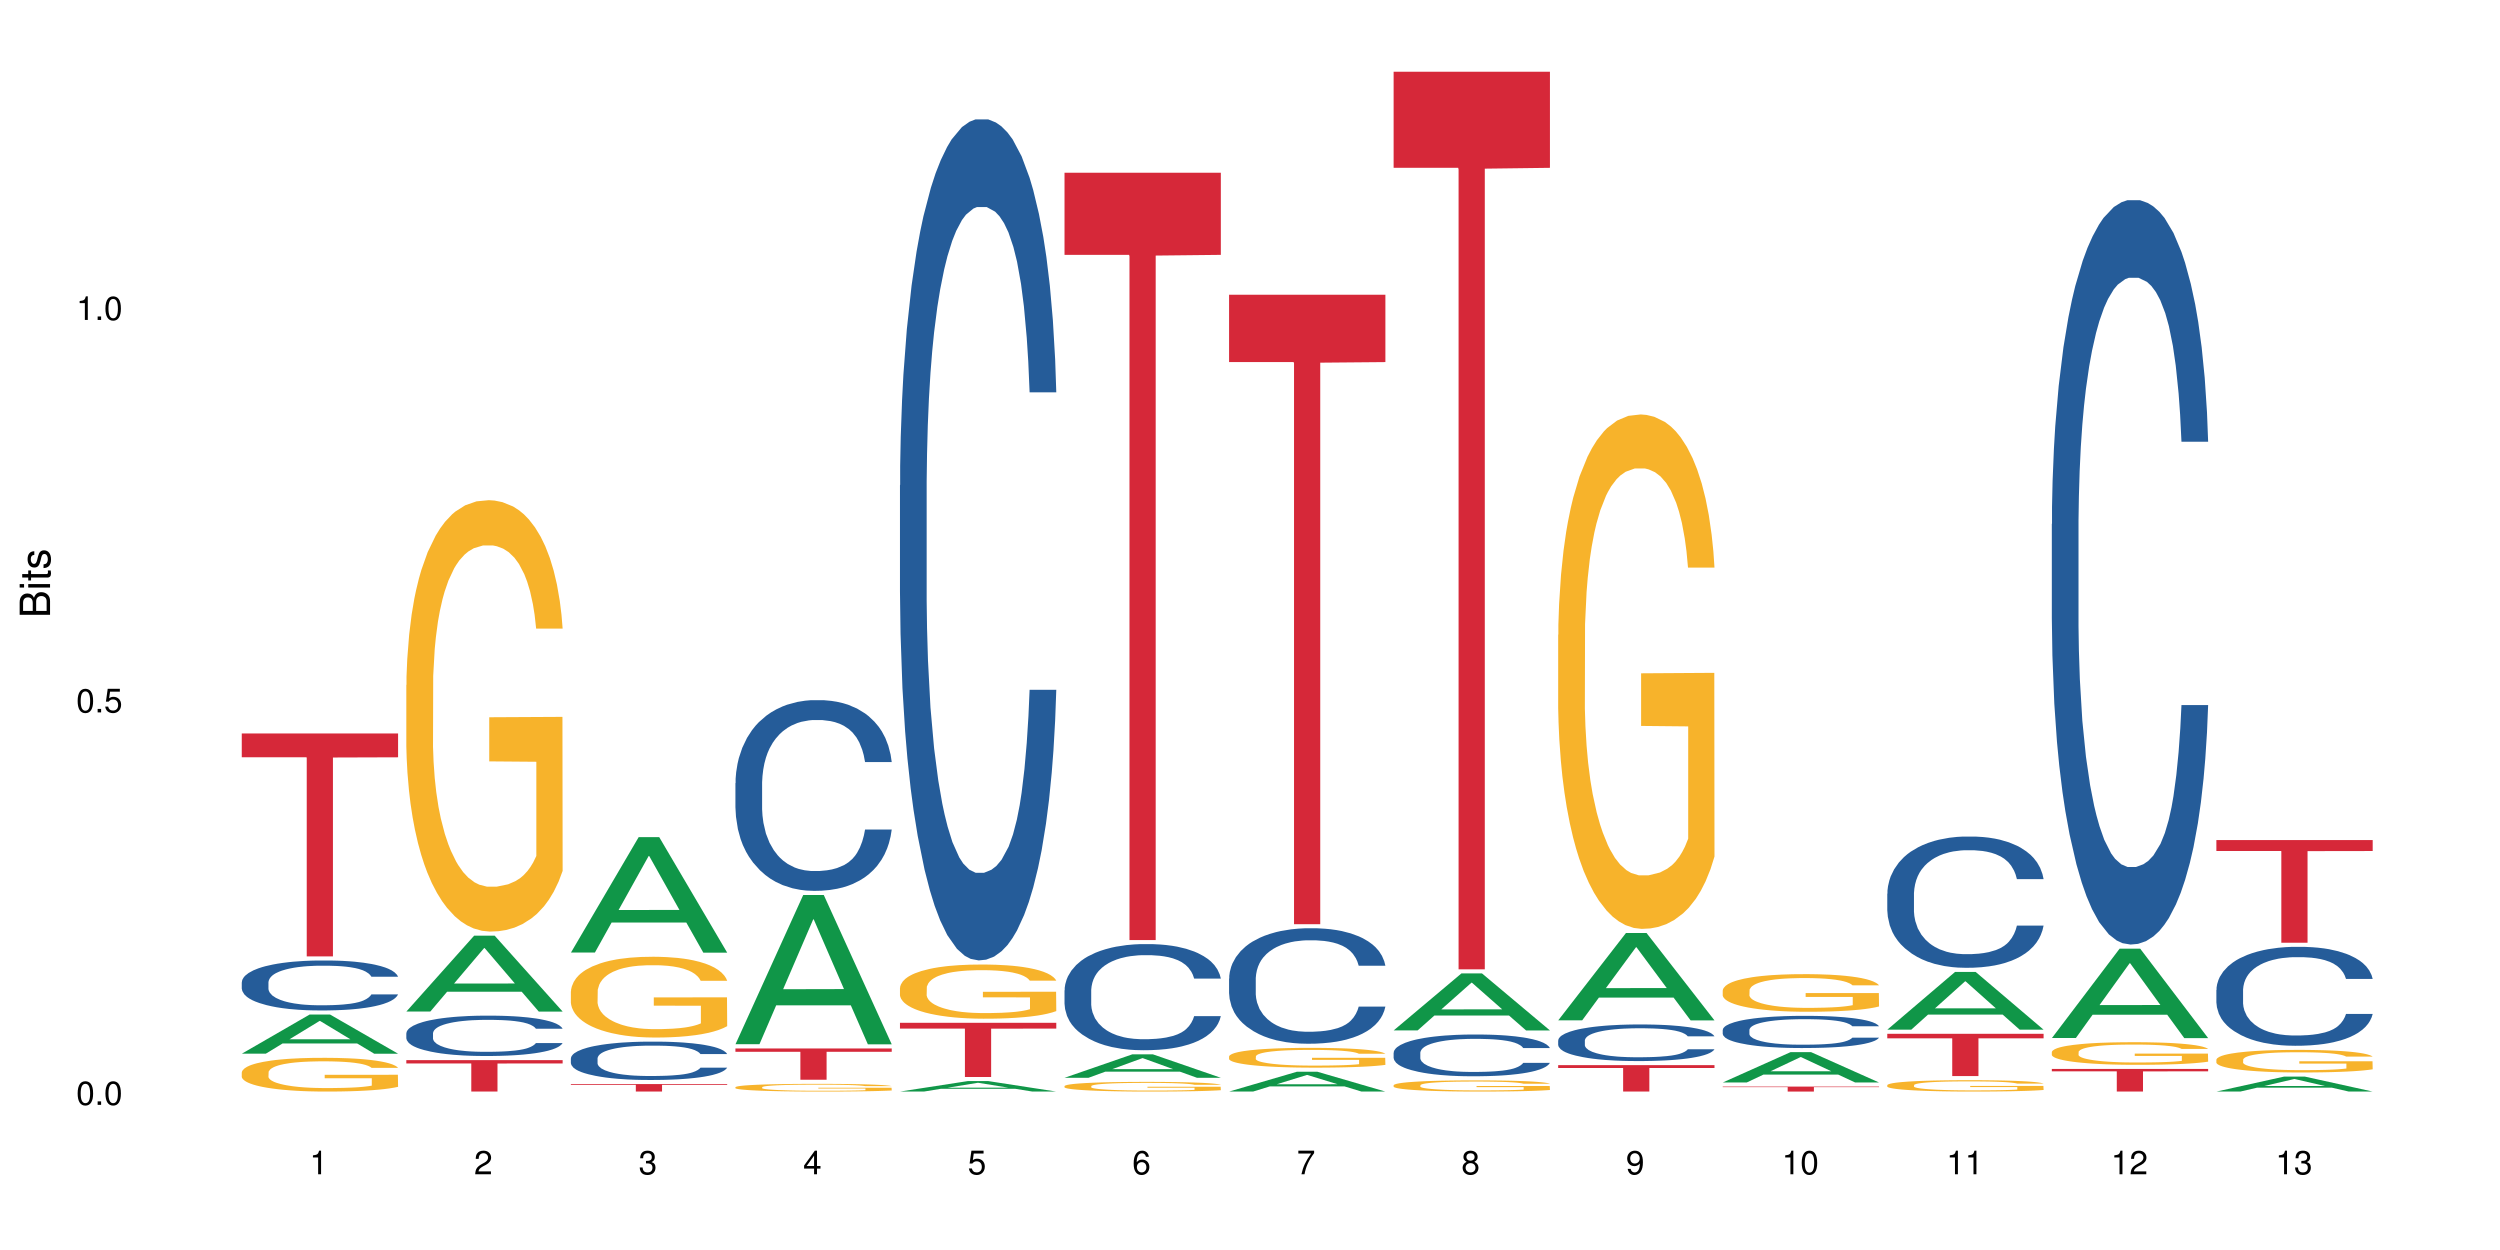<?xml version="1.0" encoding="UTF-8"?>
<svg xmlns="http://www.w3.org/2000/svg" xmlns:xlink="http://www.w3.org/1999/xlink" width="720pt" height="360pt" viewBox="0 0 720 360" version="1.1">
<defs>
<g>
<symbol overflow="visible" id="glyph0-0">
<path style="stroke:none;" d=""/>
</symbol>
<symbol overflow="visible" id="glyph0-1">
<path style="stroke:none;" d="M 2.641 -6.797 C 2 -6.797 1.422 -6.531 1.078 -6.047 C 0.641 -5.453 0.406 -4.547 0.406 -3.297 C 0.406 -1 1.188 0.219 2.641 0.219 C 4.078 0.219 4.859 -1 4.859 -3.234 C 4.859 -4.562 4.656 -5.438 4.203 -6.047 C 3.844 -6.531 3.281 -6.797 2.641 -6.797 Z M 2.641 -6.047 C 3.547 -6.047 4 -5.125 4 -3.312 C 4 -1.375 3.562 -0.484 2.625 -0.484 C 1.734 -0.484 1.281 -1.422 1.281 -3.281 C 1.281 -5.141 1.734 -6.047 2.641 -6.047 Z M 2.641 -6.047 "/>
</symbol>
<symbol overflow="visible" id="glyph0-2">
<path style="stroke:none;" d="M 1.828 -1 L 0.828 -1 L 0.828 0 L 1.828 0 Z M 1.828 -1 "/>
</symbol>
<symbol overflow="visible" id="glyph0-3">
<path style="stroke:none;" d="M 4.562 -6.797 L 1.062 -6.797 L 0.547 -3.094 L 1.328 -3.094 C 1.719 -3.562 2.047 -3.734 2.578 -3.734 C 3.484 -3.734 4.062 -3.109 4.062 -2.094 C 4.062 -1.125 3.484 -0.531 2.578 -0.531 C 1.828 -0.531 1.375 -0.906 1.188 -1.672 L 0.328 -1.672 C 0.453 -1.109 0.547 -0.844 0.75 -0.594 C 1.125 -0.078 1.828 0.219 2.594 0.219 C 3.969 0.219 4.922 -0.781 4.922 -2.219 C 4.922 -3.562 4.031 -4.484 2.719 -4.484 C 2.25 -4.484 1.859 -4.359 1.469 -4.062 L 1.734 -5.969 L 4.562 -5.969 Z M 4.562 -6.797 "/>
</symbol>
<symbol overflow="visible" id="glyph0-4">
<path style="stroke:none;" d="M 2.484 -4.844 L 2.484 0 L 3.328 0 L 3.328 -6.797 L 2.766 -6.797 C 2.469 -5.75 2.281 -5.609 0.984 -5.453 L 0.984 -4.844 Z M 2.484 -4.844 "/>
</symbol>
<symbol overflow="visible" id="glyph0-5">
<path style="stroke:none;" d="M 4.859 -0.828 L 1.281 -0.828 C 1.359 -1.391 1.672 -1.75 2.5 -2.234 L 3.469 -2.75 C 4.406 -3.266 4.906 -3.969 4.906 -4.812 C 4.906 -5.375 4.672 -5.906 4.266 -6.266 C 3.859 -6.625 3.375 -6.797 2.719 -6.797 C 1.859 -6.797 1.219 -6.5 0.844 -5.922 C 0.609 -5.562 0.5 -5.125 0.484 -4.438 L 1.328 -4.438 C 1.359 -4.906 1.406 -5.188 1.531 -5.406 C 1.75 -5.812 2.188 -6.062 2.703 -6.062 C 3.469 -6.062 4.031 -5.516 4.031 -4.781 C 4.031 -4.25 3.719 -3.797 3.125 -3.438 L 2.234 -2.938 C 0.812 -2.141 0.406 -1.5 0.328 0 L 4.859 0 Z M 4.859 -0.828 "/>
</symbol>
<symbol overflow="visible" id="glyph0-6">
<path style="stroke:none;" d="M 2.125 -3.125 L 2.578 -3.125 C 3.516 -3.125 3.984 -2.703 3.984 -1.891 C 3.984 -1.031 3.469 -0.531 2.578 -0.531 C 1.656 -0.531 1.203 -0.984 1.156 -1.969 L 0.312 -1.969 C 0.344 -1.422 0.438 -1.078 0.609 -0.766 C 0.953 -0.109 1.625 0.219 2.547 0.219 C 3.953 0.219 4.859 -0.609 4.859 -1.906 C 4.859 -2.766 4.516 -3.25 3.703 -3.516 C 4.344 -3.766 4.656 -4.25 4.656 -4.938 C 4.656 -6.109 3.875 -6.797 2.578 -6.797 C 1.203 -6.797 0.484 -6.047 0.453 -4.609 L 1.297 -4.609 C 1.312 -5.016 1.344 -5.25 1.453 -5.453 C 1.641 -5.828 2.062 -6.062 2.594 -6.062 C 3.344 -6.062 3.797 -5.625 3.797 -4.906 C 3.797 -4.422 3.609 -4.141 3.25 -3.984 C 3.016 -3.891 2.719 -3.844 2.125 -3.844 Z M 2.125 -3.125 "/>
</symbol>
<symbol overflow="visible" id="glyph0-7">
<path style="stroke:none;" d="M 3.141 -1.625 L 3.141 0 L 3.984 0 L 3.984 -1.625 L 4.984 -1.625 L 4.984 -2.391 L 3.984 -2.391 L 3.984 -6.797 L 3.359 -6.797 L 0.266 -2.516 L 0.266 -1.625 Z M 3.141 -2.391 L 1 -2.391 L 3.141 -5.359 Z M 3.141 -2.391 "/>
</symbol>
<symbol overflow="visible" id="glyph0-8">
<path style="stroke:none;" d="M 4.781 -5.031 C 4.609 -6.141 3.891 -6.797 2.844 -6.797 C 2.094 -6.797 1.422 -6.438 1.031 -5.828 C 0.609 -5.172 0.406 -4.344 0.406 -3.094 C 0.406 -1.953 0.578 -1.234 0.984 -0.625 C 1.359 -0.078 1.953 0.219 2.703 0.219 C 3.984 0.219 4.922 -0.734 4.922 -2.078 C 4.922 -3.344 4.062 -4.234 2.844 -4.234 C 2.172 -4.234 1.641 -3.969 1.281 -3.469 C 1.281 -5.125 1.828 -6.047 2.797 -6.047 C 3.391 -6.047 3.797 -5.672 3.938 -5.031 Z M 2.734 -3.484 C 3.547 -3.484 4.062 -2.922 4.062 -2 C 4.062 -1.156 3.484 -0.531 2.703 -0.531 C 1.922 -0.531 1.328 -1.188 1.328 -2.047 C 1.328 -2.891 1.906 -3.484 2.734 -3.484 Z M 2.734 -3.484 "/>
</symbol>
<symbol overflow="visible" id="glyph0-9">
<path style="stroke:none;" d="M 4.984 -6.797 L 0.438 -6.797 L 0.438 -5.969 L 4.109 -5.969 C 2.5 -3.656 1.828 -2.234 1.328 0 L 2.219 0 C 2.594 -2.172 3.453 -4.047 4.984 -6.094 Z M 4.984 -6.797 "/>
</symbol>
<symbol overflow="visible" id="glyph0-10">
<path style="stroke:none;" d="M 3.75 -3.578 C 4.453 -4 4.688 -4.344 4.688 -4.984 C 4.688 -6.047 3.844 -6.797 2.641 -6.797 C 1.438 -6.797 0.594 -6.047 0.594 -4.984 C 0.594 -4.359 0.828 -4.016 1.516 -3.578 C 0.734 -3.203 0.359 -2.641 0.359 -1.891 C 0.359 -0.641 1.297 0.219 2.641 0.219 C 3.984 0.219 4.922 -0.641 4.922 -1.875 C 4.922 -2.641 4.531 -3.203 3.75 -3.578 Z M 2.641 -6.047 C 3.359 -6.047 3.812 -5.625 3.812 -4.969 C 3.812 -4.344 3.344 -3.922 2.641 -3.922 C 1.922 -3.922 1.453 -4.344 1.453 -4.984 C 1.453 -5.625 1.922 -6.047 2.641 -6.047 Z M 2.641 -3.203 C 3.484 -3.203 4.062 -2.672 4.062 -1.875 C 4.062 -1.062 3.484 -0.531 2.625 -0.531 C 1.797 -0.531 1.219 -1.078 1.219 -1.875 C 1.219 -2.672 1.797 -3.203 2.641 -3.203 Z M 2.641 -3.203 "/>
</symbol>
<symbol overflow="visible" id="glyph0-11">
<path style="stroke:none;" d="M 0.516 -1.547 C 0.672 -0.438 1.406 0.219 2.438 0.219 C 3.188 0.219 3.859 -0.141 4.266 -0.75 C 4.688 -1.406 4.891 -2.25 4.891 -3.484 C 4.891 -4.625 4.703 -5.359 4.312 -5.953 C 3.938 -6.5 3.344 -6.797 2.594 -6.797 C 1.297 -6.797 0.359 -5.844 0.359 -4.516 C 0.359 -3.25 1.234 -2.344 2.453 -2.344 C 3.094 -2.344 3.562 -2.578 4.016 -3.109 C 4 -1.453 3.469 -0.531 2.5 -0.531 C 1.906 -0.531 1.484 -0.906 1.359 -1.547 Z M 2.578 -6.062 C 3.375 -6.062 3.969 -5.406 3.969 -4.531 C 3.969 -3.688 3.375 -3.094 2.547 -3.094 C 1.734 -3.094 1.234 -3.672 1.234 -4.578 C 1.234 -5.438 1.797 -6.062 2.578 -6.062 Z M 2.578 -6.062 "/>
</symbol>
<symbol overflow="visible" id="glyph1-0">
<path style="stroke:none;" d=""/>
</symbol>
<symbol overflow="visible" id="glyph1-1">
<path style="stroke:none;" d="M 0 -0.953 L 0 -4.891 C 0 -5.719 -0.234 -6.344 -0.734 -6.797 C -1.188 -7.234 -1.812 -7.469 -2.5 -7.469 C -3.547 -7.469 -4.188 -7 -4.625 -5.875 C -4.984 -6.672 -5.641 -7.094 -6.531 -7.094 C -7.156 -7.094 -7.734 -6.859 -8.141 -6.391 C -8.562 -5.938 -8.75 -5.344 -8.75 -4.5 L -8.75 -0.953 Z M -4.984 -2.062 L -7.766 -2.062 L -7.766 -4.219 C -7.766 -4.844 -7.688 -5.203 -7.453 -5.5 C -7.219 -5.812 -6.859 -5.969 -6.375 -5.969 C -5.906 -5.969 -5.531 -5.812 -5.297 -5.5 C -5.062 -5.203 -4.984 -4.844 -4.984 -4.219 Z M -0.984 -2.062 L -4 -2.062 L -4 -4.781 C -4 -5.328 -3.859 -5.688 -3.578 -5.953 C -3.297 -6.219 -2.922 -6.359 -2.484 -6.359 C -2.062 -6.359 -1.688 -6.219 -1.406 -5.953 C -1.109 -5.688 -0.984 -5.328 -0.984 -4.781 Z M -0.984 -2.062 "/>
</symbol>
<symbol overflow="visible" id="glyph1-2">
<path style="stroke:none;" d="M -6.281 -1.797 L -6.281 -0.797 L 0 -0.797 L 0 -1.797 Z M -8.75 -1.797 L -8.75 -0.797 L -7.484 -0.797 L -7.484 -1.797 Z M -8.75 -1.797 "/>
</symbol>
<symbol overflow="visible" id="glyph1-3">
<path style="stroke:none;" d="M -6.281 -3.047 L -6.281 -2.016 L -8.016 -2.016 L -8.016 -1.016 L -6.281 -1.016 L -6.281 -0.172 L -5.469 -0.172 L -5.469 -1.016 L -0.719 -1.016 C -0.078 -1.016 0.281 -1.453 0.281 -2.234 C 0.281 -2.469 0.25 -2.719 0.188 -3.047 L -0.641 -3.047 C -0.609 -2.922 -0.594 -2.766 -0.594 -2.562 C -0.594 -2.141 -0.719 -2.016 -1.156 -2.016 L -5.469 -2.016 L -5.469 -3.047 Z M -6.281 -3.047 "/>
</symbol>
<symbol overflow="visible" id="glyph1-4">
<path style="stroke:none;" d="M -4.531 -5.25 C -5.766 -5.25 -6.469 -4.422 -6.469 -2.969 C -6.469 -1.516 -5.719 -0.562 -4.547 -0.562 C -3.562 -0.562 -3.094 -1.062 -2.734 -2.562 L -2.516 -3.484 C -2.344 -4.188 -2.094 -4.469 -1.625 -4.469 C -1.047 -4.469 -0.641 -3.875 -0.641 -3 C -0.641 -2.453 -0.797 -2 -1.062 -1.75 C -1.25 -1.594 -1.422 -1.531 -1.875 -1.469 L -1.875 -0.406 C -0.422 -0.453 0.281 -1.266 0.281 -2.922 C 0.281 -4.5 -0.5 -5.516 -1.719 -5.516 C -2.656 -5.516 -3.172 -4.984 -3.469 -3.734 L -3.703 -2.766 C -3.891 -1.953 -4.156 -1.609 -4.594 -1.609 C -5.172 -1.609 -5.547 -2.125 -5.547 -2.938 C -5.547 -3.75 -5.203 -4.172 -4.531 -4.203 Z M -4.531 -5.25 "/>
</symbol>
</g>
</defs>
<g id="surface5689">
<rect x="0" y="0" width="720" height="360" style="fill:rgb(100%,100%,100%);fill-opacity:1;stroke:none;"/>
<path style=" stroke:none;fill-rule:nonzero;fill:rgb(6.275%,58.824%,28.235%);fill-opacity:1;" d="M 69.629 303.461 L 69.676 303.449 L 89.156 292.195 L 95.074 292.195 L 114.648 303.473 L 107.773 303.473 L 102.867 300.527 L 81.367 300.527 L 76.555 303.461 L 69.629 303.461 L 83.434 299.309 L 100.895 299.301 L 92.188 294.039 L 92.09 294.027 L 91.996 294.059 L 83.387 299.301 L 83.434 299.309 Z M 69.629 303.461 "/>
<path style=" stroke:none;fill-rule:nonzero;fill:rgb(14.51%,36.078%,60%);fill-opacity:1;" d="M 69.629 282.887 L 69.684 282.871 L 69.684 282.559 L 69.848 282.059 L 70.234 281.426 L 70.617 280.992 L 71.605 280.215 L 72.977 279.465 L 74.406 278.887 L 75.449 278.547 L 76.383 278.281 L 78.523 277.797 L 79.895 277.547 L 81.379 277.32 L 83.191 277.098 L 84.508 276.965 L 87.473 276.758 L 89.668 276.664 L 91.371 276.625 L 95.051 276.625 L 97.246 276.676 L 98.84 276.742 L 100.594 276.848 L 102.078 276.965 L 104.656 277.258 L 106.965 277.625 L 108.008 277.836 L 109.652 278.242 L 110.918 278.637 L 111.797 278.98 L 112.785 279.465 L 113.66 280.059 L 114.32 280.73 L 114.648 281.293 L 106.965 281.293 L 106.578 280.77 L 106.141 280.359 L 105.316 279.82 L 104.492 279.441 L 103.34 279.059 L 102.297 278.809 L 100.871 278.559 L 99.605 278.398 L 98.289 278.281 L 97.027 278.203 L 94.609 278.125 L 91.809 278.125 L 90.766 278.148 L 88.625 278.254 L 87.473 278.348 L 85.824 278.531 L 84.672 278.703 L 83.301 278.965 L 82.367 279.191 L 81.215 279.531 L 80.391 279.836 L 79.457 280.27 L 78.906 280.598 L 78.414 280.965 L 77.977 281.398 L 77.645 281.859 L 77.426 282.348 L 77.316 282.82 L 77.316 284.859 L 77.426 285.332 L 77.699 285.887 L 78.414 286.688 L 79.457 287.383 L 80.664 287.938 L 81.816 288.332 L 82.477 288.516 L 83.355 288.727 L 84.727 288.988 L 86.703 289.254 L 87.855 289.359 L 89.613 289.465 L 91.426 289.516 L 93.844 289.516 L 95.984 289.465 L 97.41 289.398 L 98.895 289.293 L 100.926 289.07 L 102.188 288.859 L 103.285 288.609 L 104.109 288.359 L 104.656 288.148 L 105.48 287.738 L 106.141 287.293 L 106.633 286.832 L 106.965 286.387 L 114.648 286.387 L 114.32 286.91 L 113.828 287.426 L 113.332 287.805 L 112.562 288.266 L 111.688 288.672 L 110.422 289.133 L 109.379 289.438 L 108.008 289.766 L 106.746 290.016 L 105.371 290.238 L 103.34 290.504 L 102.023 290.633 L 100.594 290.754 L 98.895 290.855 L 96.75 290.949 L 94.445 291.004 L 92.305 291.016 L 90 290.988 L 88.297 290.938 L 86.047 290.816 L 83.246 290.582 L 81.215 290.332 L 79.621 290.082 L 78.25 289.816 L 76.711 289.465 L 74.734 288.883 L 73.527 288.438 L 72.703 288.07 L 71.77 287.555 L 71.113 287.094 L 70.344 286.359 L 69.793 285.426 L 69.629 284.703 Z M 69.629 282.887 "/>
<path style=" stroke:none;fill-rule:nonzero;fill:rgb(96.863%,70.196%,16.863%);fill-opacity:1;" d="M 69.629 308.812 L 69.684 308.805 L 69.684 308.629 L 69.902 308.227 L 70.453 307.68 L 71.168 307.227 L 71.934 306.871 L 72.43 306.684 L 73.254 306.418 L 73.965 306.223 L 75.777 305.824 L 78.086 305.449 L 79.348 305.289 L 80.773 305.141 L 82.805 304.969 L 83.738 304.91 L 86.594 304.766 L 89.832 304.676 L 93.402 304.652 L 95.051 304.66 L 97.301 304.695 L 100.375 304.793 L 102.133 304.883 L 103.504 304.969 L 104.934 305.086 L 106.688 305.262 L 108.336 305.477 L 109.652 305.691 L 110.973 305.957 L 112.07 306.238 L 113.004 306.551 L 113.828 306.922 L 114.32 307.234 L 114.648 307.543 L 107.02 307.543 L 106.578 307.234 L 106.086 306.996 L 105.262 306.703 L 104.438 306.488 L 103.613 306.32 L 102.078 306.09 L 100.758 305.945 L 99.113 305.824 L 97.52 305.742 L 95.707 305.691 L 94.609 305.672 L 91.699 305.672 L 89.066 305.734 L 87.527 305.805 L 86.43 305.875 L 84.891 306.008 L 83.961 306.117 L 83.41 306.188 L 81.762 306.461 L 80.664 306.711 L 80.062 306.879 L 79.293 307.145 L 78.742 307.387 L 78.141 307.738 L 77.809 308.008 L 77.371 308.609 L 77.316 310.207 L 77.48 310.547 L 77.809 310.91 L 78.25 311.227 L 78.906 311.566 L 79.566 311.824 L 80.719 312.168 L 81.707 312.398 L 82.477 312.551 L 83.961 312.789 L 84.562 312.871 L 85.992 313.031 L 87.473 313.156 L 89.285 313.262 L 90.656 313.312 L 92.855 313.359 L 95.652 313.359 L 98.949 313.305 L 101.035 313.234 L 102.461 313.164 L 103.395 313.102 L 104.547 313.004 L 105.371 312.914 L 106.141 312.816 L 107.074 312.668 L 107.074 310.547 L 93.512 310.535 L 93.512 309.543 L 114.594 309.531 L 114.648 313.004 L 113.496 313.242 L 112.07 313.473 L 110.699 313.652 L 109.27 313.801 L 107.238 313.973 L 105.59 314.078 L 103.066 314.203 L 100.758 314.281 L 98.344 314.336 L 96.203 314.363 L 93.676 314.371 L 91.426 314.352 L 89.012 314.301 L 87.09 314.23 L 85.332 314.141 L 83.574 314.023 L 81.379 313.84 L 79.953 313.688 L 78.469 313.5 L 76.988 313.277 L 75.668 313.039 L 74.789 312.852 L 73.91 312.641 L 72.977 312.375 L 72.102 312.07 L 71.441 311.797 L 70.836 311.484 L 70.398 311.191 L 69.957 310.793 L 69.738 310.473 L 69.629 310.199 Z M 69.629 308.812 "/>
<path style=" stroke:none;fill-rule:nonzero;fill:rgb(83.922%,15.686%,22.353%);fill-opacity:1;" d="M 69.629 211.23 L 114.648 211.23 L 114.648 218.102 L 95.887 218.164 L 95.887 275.445 L 88.34 275.445 L 88.34 218.223 L 88.23 218.102 L 69.629 218.102 Z M 69.629 211.23 "/>
<path style=" stroke:none;fill-rule:nonzero;fill:rgb(6.275%,58.824%,28.235%);fill-opacity:1;" d="M 117.02 291.312 L 117.066 291.293 L 136.547 269.477 L 142.465 269.477 L 162.039 291.332 L 155.164 291.332 L 150.258 285.629 L 128.758 285.629 L 123.945 291.312 L 117.02 291.312 L 130.824 283.266 L 148.285 283.246 L 139.578 273.047 L 139.48 273.027 L 139.387 273.086 L 130.777 283.246 L 130.824 283.266 Z M 117.02 291.312 "/>
<path style=" stroke:none;fill-rule:nonzero;fill:rgb(14.51%,36.078%,60%);fill-opacity:1;" d="M 117.02 297.566 L 117.074 297.559 L 117.074 297.301 L 117.238 296.898 L 117.625 296.391 L 118.008 296.039 L 118.996 295.414 L 120.367 294.809 L 121.797 294.34 L 122.84 294.062 L 123.773 293.852 L 125.914 293.457 L 127.285 293.258 L 128.77 293.074 L 130.582 292.895 L 131.898 292.789 L 134.863 292.617 L 137.059 292.543 L 138.762 292.512 L 142.441 292.512 L 144.637 292.555 L 146.23 292.609 L 147.984 292.695 L 149.469 292.789 L 152.047 293.023 L 154.355 293.32 L 155.398 293.488 L 157.043 293.82 L 158.309 294.137 L 159.188 294.414 L 160.176 294.809 L 161.051 295.285 L 161.711 295.828 L 162.039 296.281 L 154.355 296.281 L 153.969 295.859 L 153.531 295.527 L 152.707 295.094 L 151.883 294.785 L 150.73 294.477 L 149.688 294.277 L 148.262 294.074 L 146.996 293.945 L 145.68 293.852 L 144.418 293.789 L 142 293.723 L 139.199 293.723 L 138.156 293.746 L 136.016 293.828 L 134.863 293.902 L 133.215 294.055 L 132.062 294.191 L 130.691 294.402 L 129.758 294.582 L 128.605 294.859 L 127.781 295.105 L 126.848 295.453 L 126.297 295.719 L 125.805 296.02 L 125.367 296.367 L 125.035 296.738 L 124.816 297.133 L 124.707 297.516 L 124.707 299.16 L 124.816 299.543 L 125.09 299.988 L 125.805 300.637 L 126.848 301.199 L 128.055 301.648 L 129.207 301.965 L 129.867 302.113 L 130.746 302.285 L 132.117 302.496 L 134.094 302.707 L 135.246 302.793 L 137.004 302.879 L 138.816 302.922 L 141.234 302.922 L 143.375 302.879 L 144.801 302.824 L 146.285 302.742 L 148.316 302.559 L 149.578 302.391 L 150.676 302.188 L 151.5 301.988 L 152.047 301.816 L 152.871 301.488 L 153.531 301.125 L 154.023 300.754 L 154.355 300.395 L 162.039 300.395 L 161.711 300.816 L 161.219 301.23 L 160.723 301.539 L 159.953 301.91 L 159.074 302.242 L 157.812 302.613 L 156.77 302.855 L 155.398 303.121 L 154.137 303.324 L 152.762 303.504 L 150.73 303.719 L 149.414 303.824 L 147.984 303.918 L 146.285 304.004 L 144.141 304.078 L 141.836 304.121 L 139.695 304.133 L 137.391 304.109 L 135.688 304.066 L 133.438 303.973 L 130.637 303.781 L 128.605 303.578 L 127.012 303.379 L 125.641 303.164 L 124.102 302.879 L 122.125 302.41 L 120.918 302.051 L 120.094 301.754 L 119.16 301.34 L 118.504 300.969 L 117.734 300.371 L 117.184 299.617 L 117.02 299.035 Z M 117.02 297.566 "/>
<path style=" stroke:none;fill-rule:nonzero;fill:rgb(96.863%,70.196%,16.863%);fill-opacity:1;" d="M 117.02 197.266 L 117.074 197.152 L 117.074 194.883 L 117.293 189.777 L 117.844 182.742 L 118.559 176.953 L 119.324 172.418 L 119.82 170.035 L 120.645 166.629 L 121.355 164.133 L 123.168 159.027 L 125.477 154.262 L 126.738 152.219 L 128.164 150.289 L 130.195 148.133 L 131.129 147.34 L 133.984 145.523 L 137.223 144.391 L 140.793 144.051 L 142.441 144.164 L 144.691 144.617 L 147.766 145.863 L 149.523 147 L 150.895 148.133 L 152.324 149.609 L 154.078 151.879 L 155.727 154.602 L 157.043 157.324 L 158.363 160.73 L 159.461 164.359 L 160.395 168.332 L 161.219 173.098 L 161.711 177.07 L 162.039 181.039 L 154.41 181.039 L 153.969 177.07 L 153.477 174.004 L 152.652 170.262 L 151.828 167.539 L 151.004 165.383 L 149.469 162.43 L 148.148 160.617 L 146.504 159.027 L 144.91 158.008 L 143.098 157.324 L 142 157.098 L 139.09 157.098 L 136.457 157.891 L 134.918 158.801 L 133.82 159.707 L 132.281 161.41 L 131.352 162.773 L 130.801 163.68 L 129.152 167.195 L 128.055 170.375 L 127.453 172.531 L 126.684 175.934 L 126.133 178.996 L 125.531 183.535 L 125.199 186.941 L 124.762 194.656 L 124.707 215.078 L 124.871 219.391 L 125.199 224.043 L 125.641 228.129 L 126.297 232.441 L 126.957 235.73 L 128.109 240.156 L 129.098 243.105 L 129.867 245.035 L 131.352 248.098 L 131.953 249.121 L 133.383 251.164 L 134.863 252.75 L 136.676 254.113 L 138.047 254.793 L 140.246 255.359 L 143.043 255.359 L 146.34 254.68 L 148.426 253.773 L 149.852 252.863 L 150.785 252.07 L 151.938 250.82 L 152.762 249.688 L 153.531 248.438 L 154.465 246.512 L 154.465 219.391 L 140.902 219.277 L 140.902 206.57 L 161.984 206.457 L 162.039 250.82 L 160.887 253.887 L 159.461 256.836 L 158.086 259.105 L 156.66 261.035 L 154.629 263.191 L 152.98 264.551 L 150.457 266.141 L 148.148 267.16 L 145.734 267.844 L 143.594 268.184 L 141.066 268.297 L 138.816 268.07 L 136.402 267.387 L 134.48 266.48 L 132.723 265.348 L 130.965 263.871 L 128.77 261.488 L 127.34 259.559 L 125.859 257.176 L 124.379 254.34 L 123.059 251.277 L 122.18 248.895 L 121.301 246.168 L 120.367 242.766 L 119.492 238.906 L 118.832 235.391 L 118.227 231.418 L 117.789 227.676 L 117.348 222.57 L 117.129 218.484 L 117.02 214.965 Z M 117.02 197.266 "/>
<path style=" stroke:none;fill-rule:nonzero;fill:rgb(83.922%,15.686%,22.353%);fill-opacity:1;" d="M 117.02 305.312 L 162.039 305.312 L 162.039 306.281 L 143.277 306.289 L 143.277 314.371 L 135.73 314.371 L 135.73 306.297 L 135.617 306.281 L 117.02 306.281 Z M 117.02 305.312 "/>
<path style=" stroke:none;fill-rule:nonzero;fill:rgb(6.275%,58.824%,28.235%);fill-opacity:1;" d="M 164.41 274.332 L 164.457 274.301 L 183.938 241.094 L 189.855 241.094 L 209.43 274.363 L 202.555 274.363 L 197.648 265.68 L 176.148 265.68 L 171.336 274.332 L 164.41 274.332 L 178.215 262.086 L 195.676 262.055 L 186.969 246.531 L 186.871 246.5 L 186.777 246.594 L 178.168 262.055 L 178.215 262.086 Z M 164.41 274.332 "/>
<path style=" stroke:none;fill-rule:nonzero;fill:rgb(14.51%,36.078%,60%);fill-opacity:1;" d="M 164.41 304.797 L 164.465 304.789 L 164.465 304.547 L 164.629 304.16 L 165.016 303.676 L 165.398 303.344 L 166.387 302.75 L 167.758 302.172 L 169.188 301.73 L 170.23 301.465 L 171.164 301.266 L 173.305 300.891 L 174.676 300.699 L 176.16 300.527 L 177.973 300.355 L 179.289 300.254 L 182.254 300.094 L 184.449 300.023 L 186.152 299.992 L 189.832 299.992 L 192.027 300.031 L 193.621 300.082 L 195.375 300.164 L 196.859 300.254 L 199.438 300.477 L 201.746 300.758 L 202.789 300.922 L 204.434 301.234 L 205.699 301.535 L 206.578 301.801 L 207.566 302.172 L 208.441 302.629 L 209.102 303.141 L 209.43 303.578 L 201.746 303.578 L 201.359 303.172 L 200.922 302.859 L 200.098 302.445 L 199.273 302.152 L 198.121 301.859 L 197.078 301.668 L 195.652 301.477 L 194.387 301.355 L 193.07 301.266 L 191.809 301.203 L 189.391 301.145 L 186.59 301.145 L 185.547 301.164 L 183.406 301.242 L 182.254 301.316 L 180.605 301.457 L 179.453 301.586 L 178.082 301.789 L 177.148 301.961 L 175.996 302.223 L 175.172 302.457 L 174.238 302.789 L 173.688 303.043 L 173.195 303.324 L 172.754 303.656 L 172.426 304.012 L 172.207 304.383 L 172.098 304.746 L 172.098 306.312 L 172.207 306.676 L 172.48 307.098 L 173.195 307.715 L 174.238 308.25 L 175.445 308.676 L 176.598 308.977 L 177.258 309.117 L 178.137 309.281 L 179.508 309.48 L 181.484 309.684 L 182.637 309.766 L 184.395 309.844 L 186.207 309.887 L 188.621 309.887 L 190.766 309.844 L 192.191 309.797 L 193.676 309.715 L 195.707 309.543 L 196.969 309.383 L 198.066 309.188 L 198.891 308.996 L 199.438 308.836 L 200.262 308.523 L 200.922 308.18 L 201.414 307.828 L 201.746 307.484 L 209.43 307.484 L 209.102 307.887 L 208.609 308.281 L 208.113 308.574 L 207.344 308.926 L 206.465 309.238 L 205.203 309.594 L 204.16 309.824 L 202.789 310.078 L 201.523 310.27 L 200.152 310.441 L 198.121 310.645 L 196.805 310.742 L 195.375 310.836 L 193.676 310.914 L 191.531 310.988 L 189.227 311.027 L 187.086 311.035 L 184.781 311.016 L 183.078 310.977 L 180.828 310.887 L 178.027 310.703 L 175.996 310.512 L 174.402 310.32 L 173.031 310.117 L 171.492 309.844 L 169.516 309.402 L 168.309 309.059 L 167.484 308.777 L 166.551 308.383 L 165.895 308.027 L 165.125 307.465 L 164.574 306.746 L 164.41 306.191 Z M 164.41 304.797 "/>
<path style=" stroke:none;fill-rule:nonzero;fill:rgb(96.863%,70.196%,16.863%);fill-opacity:1;" d="M 164.41 285.512 L 164.465 285.488 L 164.465 285.062 L 164.684 284.109 L 165.234 282.789 L 165.949 281.707 L 166.715 280.855 L 167.211 280.41 L 168.035 279.773 L 168.746 279.305 L 170.559 278.348 L 172.867 277.457 L 174.129 277.074 L 175.555 276.711 L 177.586 276.309 L 178.52 276.16 L 181.375 275.82 L 184.613 275.609 L 188.184 275.543 L 189.832 275.566 L 192.082 275.652 L 195.156 275.883 L 196.914 276.098 L 198.285 276.309 L 199.715 276.586 L 201.469 277.012 L 203.117 277.52 L 204.434 278.031 L 205.754 278.668 L 206.852 279.348 L 207.785 280.09 L 208.609 280.984 L 209.102 281.727 L 209.43 282.473 L 201.801 282.473 L 201.359 281.727 L 200.867 281.152 L 200.043 280.453 L 199.219 279.941 L 198.395 279.539 L 196.859 278.988 L 195.539 278.648 L 193.895 278.348 L 192.301 278.156 L 190.488 278.031 L 189.391 277.988 L 186.48 277.988 L 183.848 278.137 L 182.309 278.305 L 181.211 278.477 L 179.672 278.797 L 178.742 279.051 L 178.191 279.219 L 176.543 279.879 L 175.445 280.473 L 174.844 280.879 L 174.074 281.516 L 173.523 282.09 L 172.922 282.938 L 172.59 283.578 L 172.152 285.023 L 172.098 288.848 L 172.262 289.652 L 172.59 290.523 L 173.031 291.289 L 173.688 292.098 L 174.348 292.715 L 175.5 293.543 L 176.488 294.094 L 177.258 294.457 L 178.742 295.031 L 179.344 295.223 L 180.773 295.605 L 182.254 295.902 L 184.066 296.156 L 185.438 296.285 L 187.633 296.391 L 190.434 296.391 L 193.73 296.262 L 195.816 296.094 L 197.242 295.922 L 198.176 295.773 L 199.328 295.539 L 200.152 295.328 L 200.922 295.094 L 201.855 294.734 L 201.855 289.652 L 188.293 289.633 L 188.293 287.254 L 209.375 287.23 L 209.43 295.539 L 208.277 296.113 L 206.852 296.668 L 205.477 297.09 L 204.051 297.453 L 202.02 297.855 L 200.371 298.113 L 197.848 298.41 L 195.539 298.602 L 193.125 298.727 L 190.984 298.793 L 188.457 298.812 L 186.207 298.77 L 183.793 298.645 L 181.871 298.473 L 180.113 298.262 L 178.355 297.984 L 176.16 297.539 L 174.73 297.176 L 173.25 296.73 L 171.766 296.199 L 170.449 295.625 L 169.57 295.18 L 168.691 294.668 L 167.758 294.031 L 166.883 293.309 L 166.223 292.648 L 165.617 291.906 L 165.18 291.207 L 164.738 290.25 L 164.52 289.484 L 164.41 288.824 Z M 164.41 285.512 "/>
<path style=" stroke:none;fill-rule:nonzero;fill:rgb(83.922%,15.686%,22.353%);fill-opacity:1;" d="M 164.41 312.215 L 209.43 312.215 L 209.43 312.445 L 190.668 312.449 L 190.668 314.371 L 183.117 314.371 L 183.117 312.449 L 183.008 312.445 L 164.41 312.445 Z M 164.41 312.215 "/>
<path style=" stroke:none;fill-rule:nonzero;fill:rgb(6.275%,58.824%,28.235%);fill-opacity:1;" d="M 211.801 300.73 L 211.848 300.691 L 231.328 257.754 L 237.246 257.754 L 256.82 300.77 L 249.945 300.77 L 245.039 289.543 L 223.539 289.543 L 218.727 300.73 L 211.801 300.73 L 225.605 284.895 L 243.066 284.855 L 234.359 264.781 L 234.262 264.738 L 234.168 264.859 L 225.559 284.855 L 225.605 284.895 Z M 211.801 300.73 "/>
<path style=" stroke:none;fill-rule:nonzero;fill:rgb(14.51%,36.078%,60%);fill-opacity:1;" d="M 211.801 225.551 L 211.855 225.5 L 211.855 224.293 L 212.02 222.387 L 212.406 219.977 L 212.789 218.32 L 213.777 215.359 L 215.148 212.496 L 216.578 210.289 L 217.621 208.984 L 218.555 207.98 L 220.695 206.121 L 222.066 205.168 L 223.551 204.312 L 225.363 203.461 L 226.68 202.957 L 229.645 202.156 L 231.84 201.805 L 233.543 201.652 L 237.223 201.652 L 239.418 201.855 L 241.012 202.105 L 242.766 202.508 L 244.25 202.957 L 246.828 204.062 L 249.137 205.469 L 250.18 206.273 L 251.824 207.828 L 253.09 209.336 L 253.969 210.641 L 254.957 212.496 L 255.832 214.758 L 256.492 217.316 L 256.82 219.477 L 249.137 219.477 L 248.75 217.465 L 248.312 215.91 L 247.488 213.852 L 246.664 212.398 L 245.512 210.941 L 244.469 209.988 L 243.043 209.031 L 241.777 208.43 L 240.461 207.98 L 239.199 207.68 L 236.781 207.375 L 233.98 207.375 L 232.938 207.477 L 230.797 207.879 L 229.645 208.23 L 227.996 208.934 L 226.844 209.586 L 225.473 210.59 L 224.539 211.441 L 223.387 212.746 L 222.562 213.902 L 221.629 215.559 L 221.078 216.812 L 220.586 218.219 L 220.145 219.875 L 219.816 221.633 L 219.598 223.492 L 219.488 225.297 L 219.488 233.078 L 219.598 234.887 L 219.871 236.996 L 220.586 240.059 L 221.629 242.719 L 222.836 244.824 L 223.988 246.332 L 224.648 247.035 L 225.527 247.836 L 226.898 248.84 L 228.875 249.844 L 230.027 250.246 L 231.785 250.648 L 233.598 250.852 L 236.012 250.852 L 238.156 250.648 L 239.582 250.398 L 241.066 249.996 L 243.098 249.145 L 244.359 248.34 L 245.457 247.387 L 246.281 246.434 L 246.828 245.629 L 247.652 244.074 L 248.312 242.367 L 248.805 240.609 L 249.137 238.902 L 256.82 238.902 L 256.492 240.91 L 256 242.867 L 255.504 244.324 L 254.734 246.082 L 253.855 247.637 L 252.594 249.395 L 251.551 250.547 L 250.18 251.805 L 248.914 252.758 L 247.543 253.609 L 245.512 254.613 L 244.195 255.117 L 242.766 255.57 L 241.066 255.969 L 238.922 256.32 L 236.617 256.523 L 234.477 256.574 L 232.172 256.473 L 230.469 256.27 L 228.219 255.82 L 225.418 254.914 L 223.387 253.961 L 221.793 253.008 L 220.422 252.004 L 218.883 250.648 L 216.906 248.441 L 215.699 246.734 L 214.875 245.328 L 213.941 243.371 L 213.285 241.613 L 212.516 238.801 L 211.965 235.238 L 211.801 232.477 Z M 211.801 225.551 "/>
<path style=" stroke:none;fill-rule:nonzero;fill:rgb(96.863%,70.196%,16.863%);fill-opacity:1;" d="M 211.801 313.102 L 211.855 313.098 L 211.855 313.059 L 212.074 312.969 L 212.625 312.84 L 213.34 312.738 L 214.105 312.656 L 214.602 312.613 L 215.426 312.555 L 216.137 312.508 L 217.949 312.418 L 220.258 312.332 L 221.52 312.297 L 222.945 312.262 L 224.977 312.223 L 225.91 312.211 L 228.766 312.176 L 232.004 312.156 L 235.574 312.148 L 237.223 312.152 L 239.473 312.16 L 242.547 312.184 L 244.305 312.203 L 245.676 312.223 L 247.105 312.25 L 248.859 312.289 L 250.508 312.34 L 251.824 312.387 L 253.145 312.449 L 254.242 312.512 L 255.176 312.586 L 256 312.668 L 256.492 312.742 L 256.82 312.812 L 249.191 312.812 L 248.75 312.742 L 248.258 312.688 L 247.434 312.617 L 246.609 312.57 L 245.785 312.531 L 244.25 312.48 L 242.93 312.445 L 241.285 312.418 L 239.691 312.398 L 237.879 312.387 L 236.781 312.383 L 233.871 312.383 L 231.238 312.398 L 229.699 312.414 L 228.602 312.43 L 227.062 312.461 L 226.133 312.484 L 225.582 312.5 L 223.934 312.562 L 222.836 312.621 L 222.234 312.66 L 221.465 312.719 L 220.914 312.773 L 220.312 312.855 L 219.98 312.918 L 219.543 313.055 L 219.488 313.418 L 219.652 313.496 L 219.98 313.578 L 220.422 313.652 L 221.078 313.73 L 221.738 313.789 L 222.891 313.867 L 223.879 313.922 L 224.648 313.953 L 226.133 314.008 L 226.734 314.027 L 228.164 314.066 L 229.645 314.094 L 231.457 314.117 L 232.828 314.129 L 235.023 314.141 L 237.824 314.141 L 241.121 314.129 L 243.207 314.109 L 244.633 314.094 L 245.566 314.082 L 246.719 314.059 L 247.543 314.039 L 248.312 314.016 L 249.246 313.98 L 249.246 313.496 L 235.684 313.496 L 235.684 313.27 L 256.766 313.266 L 256.82 314.059 L 255.668 314.113 L 254.242 314.164 L 252.867 314.207 L 251.441 314.242 L 249.41 314.281 L 247.762 314.305 L 245.238 314.332 L 242.93 314.352 L 240.516 314.363 L 238.375 314.367 L 235.848 314.371 L 233.598 314.367 L 231.184 314.355 L 229.262 314.34 L 225.746 314.293 L 223.551 314.25 L 222.121 314.215 L 220.641 314.172 L 219.156 314.121 L 217.84 314.066 L 216.961 314.023 L 216.082 313.977 L 215.148 313.914 L 214.273 313.844 L 213.613 313.781 L 213.008 313.711 L 212.57 313.645 L 212.129 313.555 L 211.91 313.48 L 211.801 313.418 Z M 211.801 313.102 "/>
<path style=" stroke:none;fill-rule:nonzero;fill:rgb(83.922%,15.686%,22.353%);fill-opacity:1;" d="M 211.801 301.949 L 256.82 301.949 L 256.82 302.918 L 238.059 302.926 L 238.059 310.973 L 230.508 310.973 L 230.508 302.934 L 230.398 302.918 L 211.801 302.918 Z M 211.801 301.949 "/>
<path style=" stroke:none;fill-rule:nonzero;fill:rgb(6.275%,58.824%,28.235%);fill-opacity:1;" d="M 259.191 314.367 L 259.238 314.363 L 278.719 311.355 L 284.637 311.355 L 304.211 314.371 L 297.336 314.371 L 292.43 313.582 L 270.93 313.582 L 266.117 314.367 L 259.191 314.367 L 272.996 313.258 L 290.457 313.254 L 281.75 311.848 L 281.652 311.844 L 281.559 311.852 L 272.949 313.254 L 272.996 313.258 Z M 259.191 314.367 "/>
<path style=" stroke:none;fill-rule:nonzero;fill:rgb(14.51%,36.078%,60%);fill-opacity:1;" d="M 259.191 139.777 L 259.246 139.555 L 259.246 134.242 L 259.41 125.828 L 259.797 115.199 L 260.18 107.895 L 261.168 94.832 L 262.539 82.211 L 263.969 72.469 L 265.012 66.711 L 265.945 62.285 L 268.086 54.094 L 269.457 49.887 L 270.941 46.121 L 272.754 42.359 L 274.07 40.145 L 277.035 36.602 L 279.23 35.051 L 280.934 34.387 L 284.613 34.387 L 286.809 35.273 L 288.398 36.379 L 290.156 38.152 L 291.641 40.145 L 294.219 45.016 L 296.527 51.215 L 297.57 54.758 L 299.215 61.621 L 300.48 68.262 L 301.359 74.02 L 302.348 82.211 L 303.223 92.176 L 303.883 103.465 L 304.211 112.984 L 296.527 112.984 L 296.141 104.129 L 295.703 97.266 L 294.879 88.188 L 294.055 81.77 L 292.902 75.348 L 291.859 71.141 L 290.434 66.934 L 289.168 64.277 L 287.852 62.285 L 286.59 60.957 L 284.172 59.629 L 281.371 59.629 L 280.328 60.07 L 278.188 61.84 L 277.035 63.391 L 275.387 66.492 L 274.234 69.371 L 272.863 73.797 L 271.93 77.562 L 270.777 83.316 L 269.953 88.41 L 269.02 95.715 L 268.469 101.25 L 267.977 107.449 L 267.535 114.758 L 267.207 122.508 L 266.988 130.699 L 266.879 138.668 L 266.879 172.984 L 266.988 180.957 L 267.262 190.254 L 267.977 203.762 L 269.02 215.496 L 270.227 224.793 L 271.379 231.438 L 272.039 234.535 L 272.918 238.078 L 274.289 242.508 L 276.266 246.934 L 277.418 248.707 L 279.176 250.477 L 280.988 251.363 L 283.402 251.363 L 285.547 250.477 L 286.973 249.371 L 288.457 247.598 L 290.488 243.836 L 291.75 240.293 L 292.848 236.086 L 293.672 231.879 L 294.219 228.336 L 295.043 221.473 L 295.703 213.945 L 296.195 206.195 L 296.527 198.668 L 304.211 198.668 L 303.883 207.523 L 303.391 216.16 L 302.895 222.582 L 302.125 230.328 L 301.246 237.191 L 299.984 244.941 L 298.941 250.035 L 297.57 255.57 L 296.305 259.777 L 294.934 263.539 L 292.902 267.969 L 291.586 270.184 L 290.156 272.176 L 288.457 273.945 L 286.312 275.496 L 284.008 276.383 L 281.867 276.602 L 279.562 276.16 L 277.859 275.273 L 275.609 273.281 L 272.809 269.297 L 270.777 265.09 L 269.184 260.883 L 267.812 256.453 L 266.273 250.477 L 264.297 240.734 L 263.09 233.207 L 262.266 227.008 L 261.332 218.375 L 260.676 210.625 L 259.906 198.227 L 259.355 182.508 L 259.191 170.328 Z M 259.191 139.777 "/>
<path style=" stroke:none;fill-rule:nonzero;fill:rgb(96.863%,70.196%,16.863%);fill-opacity:1;" d="M 259.191 284.465 L 259.246 284.453 L 259.246 284.168 L 259.465 283.527 L 260.016 282.641 L 260.73 281.914 L 261.496 281.344 L 261.992 281.047 L 262.816 280.617 L 263.527 280.305 L 265.34 279.664 L 267.648 279.066 L 268.91 278.809 L 270.336 278.566 L 272.367 278.297 L 273.301 278.195 L 276.156 277.969 L 279.395 277.824 L 282.965 277.781 L 284.613 277.797 L 286.863 277.852 L 289.938 278.012 L 291.695 278.152 L 293.066 278.297 L 294.496 278.48 L 296.25 278.766 L 297.898 279.109 L 299.215 279.449 L 300.535 279.879 L 301.633 280.332 L 302.566 280.832 L 303.391 281.43 L 303.883 281.93 L 304.211 282.43 L 296.582 282.43 L 296.141 281.93 L 295.648 281.543 L 294.824 281.074 L 294 280.73 L 293.176 280.461 L 291.641 280.09 L 290.32 279.863 L 288.676 279.664 L 287.082 279.535 L 285.27 279.449 L 284.172 279.422 L 281.262 279.422 L 278.629 279.52 L 277.09 279.637 L 275.992 279.75 L 274.453 279.961 L 273.52 280.133 L 272.973 280.246 L 271.324 280.691 L 270.227 281.09 L 269.625 281.359 L 268.855 281.785 L 268.305 282.172 L 267.703 282.742 L 267.371 283.168 L 266.934 284.137 L 266.879 286.703 L 267.043 287.246 L 267.371 287.828 L 267.812 288.344 L 268.469 288.883 L 269.129 289.297 L 270.281 289.855 L 271.27 290.223 L 272.039 290.465 L 273.52 290.852 L 274.125 290.98 L 275.555 291.234 L 277.035 291.438 L 278.848 291.605 L 280.219 291.691 L 282.414 291.762 L 285.215 291.762 L 288.512 291.68 L 290.598 291.562 L 292.023 291.449 L 292.957 291.352 L 294.109 291.195 L 294.934 291.051 L 295.703 290.895 L 296.637 290.652 L 296.637 287.246 L 283.074 287.23 L 283.074 285.637 L 304.156 285.621 L 304.211 291.195 L 303.059 291.578 L 301.633 291.949 L 300.258 292.234 L 298.832 292.477 L 296.801 292.746 L 295.152 292.918 L 292.629 293.117 L 290.32 293.246 L 287.906 293.332 L 285.766 293.375 L 283.238 293.387 L 280.988 293.359 L 278.574 293.273 L 276.652 293.16 L 274.895 293.02 L 273.137 292.832 L 270.941 292.535 L 269.512 292.289 L 268.031 291.992 L 266.547 291.637 L 265.23 291.25 L 264.352 290.953 L 263.473 290.609 L 262.539 290.18 L 261.664 289.695 L 261.004 289.254 L 260.398 288.758 L 259.961 288.285 L 259.52 287.645 L 259.301 287.133 L 259.191 286.691 Z M 259.191 284.465 "/>
<path style=" stroke:none;fill-rule:nonzero;fill:rgb(83.922%,15.686%,22.353%);fill-opacity:1;" d="M 259.191 294.566 L 304.211 294.566 L 304.211 296.238 L 285.449 296.254 L 285.449 310.176 L 277.898 310.176 L 277.898 296.27 L 277.789 296.238 L 259.191 296.238 Z M 259.191 294.566 "/>
<path style=" stroke:none;fill-rule:nonzero;fill:rgb(6.275%,58.824%,28.235%);fill-opacity:1;" d="M 306.582 310.398 L 306.629 310.391 L 326.109 303.648 L 332.027 303.648 L 351.602 310.402 L 344.727 310.402 L 339.82 308.641 L 318.32 308.641 L 313.508 310.398 L 306.582 310.398 L 320.387 307.91 L 337.848 307.906 L 329.141 304.754 L 329.043 304.746 L 328.949 304.766 L 320.34 307.906 L 320.387 307.91 Z M 306.582 310.398 "/>
<path style=" stroke:none;fill-rule:nonzero;fill:rgb(14.51%,36.078%,60%);fill-opacity:1;" d="M 306.582 285.207 L 306.637 285.18 L 306.637 284.508 L 306.801 283.445 L 307.188 282.105 L 307.57 281.184 L 308.559 279.535 L 309.93 277.945 L 311.359 276.715 L 312.402 275.988 L 313.336 275.43 L 315.477 274.395 L 316.848 273.867 L 318.332 273.391 L 320.145 272.914 L 321.461 272.637 L 324.426 272.188 L 326.621 271.992 L 328.324 271.91 L 332.004 271.91 L 334.199 272.023 L 335.789 272.16 L 337.547 272.387 L 339.031 272.637 L 341.609 273.25 L 343.918 274.031 L 344.961 274.48 L 346.605 275.348 L 347.871 276.184 L 348.75 276.91 L 349.738 277.945 L 350.613 279.199 L 351.273 280.625 L 351.602 281.828 L 343.918 281.828 L 343.531 280.711 L 343.094 279.844 L 342.27 278.699 L 341.445 277.887 L 340.293 277.078 L 339.25 276.547 L 337.824 276.016 L 336.559 275.68 L 335.242 275.43 L 333.98 275.262 L 331.562 275.094 L 328.762 275.094 L 327.719 275.148 L 325.578 275.375 L 324.426 275.57 L 322.777 275.961 L 321.625 276.324 L 320.254 276.883 L 319.32 277.355 L 318.168 278.082 L 317.344 278.727 L 316.41 279.648 L 315.859 280.348 L 315.367 281.129 L 314.926 282.051 L 314.598 283.027 L 314.379 284.062 L 314.27 285.066 L 314.27 289.395 L 314.379 290.402 L 314.652 291.574 L 315.367 293.277 L 316.41 294.758 L 317.617 295.934 L 318.77 296.77 L 319.43 297.16 L 320.309 297.609 L 321.68 298.168 L 323.656 298.727 L 324.809 298.949 L 326.566 299.172 L 328.379 299.285 L 330.793 299.285 L 332.938 299.172 L 334.363 299.031 L 335.848 298.809 L 337.879 298.336 L 339.141 297.887 L 340.238 297.355 L 341.062 296.828 L 341.609 296.379 L 342.434 295.512 L 343.094 294.562 L 343.586 293.586 L 343.918 292.637 L 351.602 292.637 L 351.273 293.754 L 350.781 294.844 L 350.285 295.652 L 349.516 296.629 L 348.637 297.496 L 347.375 298.473 L 346.332 299.117 L 344.961 299.816 L 343.695 300.348 L 342.324 300.82 L 340.293 301.379 L 338.977 301.66 L 337.547 301.91 L 335.848 302.133 L 333.703 302.328 L 331.398 302.441 L 329.258 302.469 L 326.953 302.414 L 325.25 302.301 L 323 302.051 L 320.199 301.547 L 318.168 301.016 L 316.574 300.484 L 315.203 299.926 L 313.664 299.172 L 311.688 297.945 L 310.48 296.992 L 309.656 296.211 L 308.723 295.121 L 308.066 294.145 L 307.297 292.582 L 306.746 290.598 L 306.582 289.062 Z M 306.582 285.207 "/>
<path style=" stroke:none;fill-rule:nonzero;fill:rgb(96.863%,70.196%,16.863%);fill-opacity:1;" d="M 306.582 312.777 L 306.637 312.773 L 306.637 312.723 L 306.855 312.609 L 307.406 312.449 L 308.121 312.32 L 308.887 312.219 L 309.383 312.164 L 310.207 312.09 L 310.918 312.035 L 312.73 311.918 L 315.039 311.812 L 316.301 311.766 L 317.727 311.723 L 319.758 311.676 L 320.691 311.656 L 323.547 311.617 L 326.785 311.59 L 330.355 311.582 L 332.004 311.586 L 334.254 311.594 L 337.328 311.625 L 339.086 311.648 L 340.457 311.676 L 341.887 311.707 L 343.641 311.758 L 345.289 311.82 L 346.605 311.879 L 347.926 311.957 L 349.023 312.039 L 349.957 312.129 L 350.781 312.234 L 351.273 312.324 L 351.602 312.414 L 343.973 312.414 L 343.531 312.324 L 343.039 312.254 L 342.215 312.172 L 341.391 312.109 L 340.566 312.062 L 339.031 311.996 L 337.711 311.953 L 336.066 311.918 L 334.473 311.895 L 332.66 311.879 L 331.562 311.875 L 328.652 311.875 L 326.02 311.895 L 324.48 311.914 L 323.383 311.934 L 321.844 311.973 L 320.91 312.004 L 320.363 312.023 L 318.715 312.102 L 317.617 312.172 L 317.016 312.223 L 316.246 312.297 L 315.695 312.367 L 315.094 312.469 L 314.762 312.547 L 314.324 312.719 L 314.27 313.176 L 314.434 313.273 L 314.762 313.379 L 315.203 313.469 L 315.859 313.566 L 316.52 313.641 L 317.672 313.738 L 318.66 313.805 L 319.43 313.848 L 320.91 313.918 L 321.516 313.941 L 322.945 313.984 L 324.426 314.023 L 326.238 314.051 L 327.609 314.066 L 329.805 314.082 L 332.605 314.082 L 335.902 314.066 L 337.988 314.043 L 339.414 314.023 L 340.348 314.008 L 341.5 313.98 L 342.324 313.953 L 343.094 313.926 L 344.027 313.883 L 344.027 313.273 L 330.465 313.27 L 330.465 312.984 L 351.547 312.984 L 351.602 313.98 L 350.449 314.047 L 349.023 314.113 L 347.648 314.164 L 346.223 314.207 L 344.191 314.258 L 342.543 314.285 L 340.02 314.324 L 337.711 314.344 L 335.297 314.359 L 333.156 314.367 L 330.629 314.371 L 328.379 314.367 L 325.965 314.352 L 324.043 314.328 L 322.285 314.305 L 320.527 314.27 L 318.332 314.219 L 316.902 314.176 L 315.422 314.121 L 313.938 314.059 L 312.621 313.988 L 311.742 313.934 L 310.863 313.875 L 309.93 313.797 L 309.055 313.711 L 308.395 313.633 L 307.789 313.543 L 307.352 313.461 L 306.91 313.344 L 306.691 313.254 L 306.582 313.176 Z M 306.582 312.777 "/>
<path style=" stroke:none;fill-rule:nonzero;fill:rgb(83.922%,15.686%,22.353%);fill-opacity:1;" d="M 306.582 49.742 L 351.602 49.742 L 351.602 73.398 L 332.84 73.605 L 332.84 270.73 L 325.289 270.73 L 325.289 73.812 L 325.18 73.398 L 306.582 73.398 Z M 306.582 49.742 "/>
<path style=" stroke:none;fill-rule:nonzero;fill:rgb(6.275%,58.824%,28.235%);fill-opacity:1;" d="M 353.973 314.367 L 354.02 314.359 L 373.5 308.664 L 379.418 308.664 L 398.992 314.371 L 392.117 314.371 L 387.211 312.883 L 365.707 312.883 L 360.898 314.367 L 353.973 314.367 L 367.777 312.266 L 385.238 312.258 L 376.531 309.598 L 376.434 309.59 L 376.34 309.605 L 367.73 312.258 L 367.777 312.266 Z M 353.973 314.367 "/>
<path style=" stroke:none;fill-rule:nonzero;fill:rgb(14.51%,36.078%,60%);fill-opacity:1;" d="M 353.973 281.816 L 354.027 281.785 L 354.027 281.055 L 354.191 279.902 L 354.578 278.441 L 354.961 277.441 L 355.949 275.645 L 357.32 273.914 L 358.75 272.578 L 359.793 271.785 L 360.727 271.18 L 362.867 270.055 L 364.238 269.477 L 365.723 268.961 L 367.535 268.441 L 368.852 268.141 L 371.816 267.652 L 374.012 267.441 L 375.715 267.348 L 379.395 267.348 L 381.59 267.473 L 383.18 267.621 L 384.938 267.867 L 386.422 268.141 L 389 268.809 L 391.309 269.66 L 392.352 270.145 L 393.996 271.086 L 395.262 272 L 396.141 272.789 L 397.129 273.914 L 398.004 275.281 L 398.664 276.832 L 398.992 278.137 L 391.309 278.137 L 390.922 276.922 L 390.484 275.98 L 389.66 274.734 L 388.836 273.852 L 387.684 272.973 L 386.641 272.395 L 385.211 271.816 L 383.949 271.453 L 382.633 271.18 L 381.371 270.996 L 378.953 270.812 L 376.152 270.812 L 375.109 270.875 L 372.969 271.117 L 371.816 271.332 L 370.168 271.758 L 369.016 272.152 L 367.645 272.758 L 366.711 273.277 L 365.559 274.066 L 364.734 274.766 L 363.801 275.77 L 363.25 276.527 L 362.758 277.379 L 362.316 278.383 L 361.988 279.445 L 361.77 280.57 L 361.66 281.664 L 361.66 286.375 L 361.77 287.469 L 362.043 288.746 L 362.758 290.602 L 363.801 292.211 L 365.008 293.488 L 366.16 294.398 L 366.82 294.824 L 367.699 295.312 L 369.07 295.918 L 371.047 296.527 L 372.199 296.77 L 373.957 297.012 L 375.77 297.133 L 378.184 297.133 L 380.328 297.012 L 381.754 296.859 L 383.238 296.617 L 385.27 296.102 L 386.531 295.613 L 387.629 295.035 L 388.453 294.461 L 389 293.973 L 389.824 293.031 L 390.484 291.996 L 390.977 290.934 L 391.309 289.902 L 398.992 289.902 L 398.664 291.117 L 398.172 292.301 L 397.676 293.184 L 396.906 294.246 L 396.027 295.188 L 394.766 296.254 L 393.723 296.953 L 392.352 297.711 L 391.086 298.289 L 389.715 298.805 L 387.684 299.414 L 386.367 299.719 L 384.938 299.992 L 383.238 300.234 L 381.094 300.445 L 378.789 300.57 L 376.648 300.598 L 374.344 300.539 L 372.641 300.418 L 370.391 300.145 L 367.59 299.598 L 365.559 299.02 L 363.965 298.441 L 362.594 297.832 L 361.055 297.012 L 359.078 295.676 L 357.871 294.641 L 357.047 293.789 L 356.113 292.605 L 355.453 291.543 L 354.688 289.84 L 354.137 287.684 L 353.973 286.012 Z M 353.973 281.816 "/>
<path style=" stroke:none;fill-rule:nonzero;fill:rgb(96.863%,70.196%,16.863%);fill-opacity:1;" d="M 353.973 304.223 L 354.027 304.219 L 354.027 304.113 L 354.246 303.879 L 354.797 303.555 L 355.512 303.289 L 356.277 303.082 L 356.773 302.973 L 357.598 302.816 L 358.309 302.699 L 360.121 302.465 L 362.43 302.246 L 363.691 302.152 L 365.117 302.066 L 367.148 301.965 L 368.082 301.93 L 370.938 301.848 L 374.176 301.793 L 377.746 301.777 L 379.395 301.785 L 381.645 301.805 L 384.719 301.863 L 386.477 301.914 L 387.848 301.965 L 389.277 302.035 L 391.031 302.137 L 392.68 302.262 L 393.996 302.387 L 395.316 302.543 L 396.414 302.711 L 397.348 302.895 L 398.172 303.113 L 398.664 303.297 L 398.992 303.477 L 391.363 303.477 L 390.922 303.297 L 390.43 303.152 L 389.605 302.98 L 388.781 302.855 L 387.957 302.758 L 386.422 302.621 L 385.102 302.539 L 383.457 302.465 L 381.863 302.418 L 380.051 302.387 L 378.953 302.379 L 376.043 302.379 L 373.41 302.414 L 371.871 302.457 L 370.773 302.496 L 369.234 302.574 L 368.301 302.637 L 367.754 302.68 L 366.105 302.84 L 365.008 302.988 L 364.406 303.086 L 363.637 303.242 L 363.086 303.383 L 362.484 303.594 L 362.152 303.75 L 361.715 304.102 L 361.66 305.039 L 361.824 305.238 L 362.152 305.453 L 362.594 305.641 L 363.25 305.84 L 363.91 305.988 L 365.062 306.191 L 366.051 306.328 L 366.82 306.418 L 368.301 306.559 L 368.906 306.605 L 370.332 306.699 L 371.816 306.77 L 373.629 306.832 L 375 306.863 L 377.195 306.891 L 379.996 306.891 L 383.293 306.859 L 385.379 306.816 L 386.805 306.777 L 387.738 306.738 L 388.891 306.684 L 389.715 306.629 L 390.484 306.574 L 391.418 306.484 L 391.418 305.238 L 377.855 305.234 L 377.855 304.648 L 398.938 304.645 L 398.992 306.684 L 397.84 306.824 L 396.414 306.957 L 395.039 307.062 L 393.613 307.152 L 391.582 307.25 L 389.934 307.312 L 387.41 307.387 L 385.102 307.434 L 382.688 307.465 L 380.547 307.48 L 378.02 307.484 L 375.77 307.473 L 373.355 307.441 L 371.434 307.402 L 369.676 307.348 L 367.918 307.281 L 365.723 307.172 L 364.293 307.082 L 362.812 306.973 L 361.328 306.844 L 360.012 306.703 L 359.133 306.594 L 358.254 306.469 L 357.32 306.312 L 356.441 306.137 L 355.785 305.973 L 355.18 305.793 L 354.742 305.621 L 354.301 305.383 L 354.082 305.195 L 353.973 305.035 Z M 353.973 304.223 "/>
<path style=" stroke:none;fill-rule:nonzero;fill:rgb(83.922%,15.686%,22.353%);fill-opacity:1;" d="M 353.973 84.875 L 398.992 84.875 L 398.992 104.281 L 380.23 104.449 L 380.23 266.168 L 372.68 266.168 L 372.68 104.621 L 372.57 104.281 L 353.973 104.281 Z M 353.973 84.875 "/>
<path style=" stroke:none;fill-rule:nonzero;fill:rgb(6.275%,58.824%,28.235%);fill-opacity:1;" d="M 401.363 296.75 L 401.41 296.734 L 420.891 280.34 L 426.809 280.34 L 446.383 296.766 L 439.508 296.766 L 434.602 292.477 L 413.098 292.477 L 408.289 296.75 L 401.363 296.75 L 415.168 290.703 L 432.629 290.688 L 423.922 283.023 L 423.824 283.008 L 423.73 283.055 L 415.121 290.688 L 415.168 290.703 Z M 401.363 296.75 "/>
<path style=" stroke:none;fill-rule:nonzero;fill:rgb(14.51%,36.078%,60%);fill-opacity:1;" d="M 401.363 303.176 L 401.418 303.164 L 401.418 302.902 L 401.582 302.484 L 401.969 301.957 L 402.352 301.594 L 403.34 300.945 L 404.711 300.32 L 406.141 299.836 L 407.184 299.551 L 408.117 299.328 L 410.258 298.922 L 411.629 298.715 L 413.113 298.527 L 414.926 298.34 L 416.242 298.23 L 419.207 298.055 L 421.402 297.977 L 423.105 297.945 L 426.785 297.945 L 428.98 297.988 L 430.57 298.043 L 432.328 298.133 L 433.812 298.23 L 436.391 298.473 L 438.699 298.781 L 439.742 298.957 L 441.387 299.297 L 442.652 299.625 L 443.527 299.914 L 444.516 300.32 L 445.395 300.812 L 446.055 301.375 L 446.383 301.848 L 438.699 301.848 L 438.312 301.406 L 437.875 301.066 L 437.051 300.617 L 436.227 300.297 L 435.074 299.977 L 434.031 299.77 L 432.602 299.562 L 431.34 299.43 L 430.023 299.328 L 428.762 299.266 L 426.344 299.199 L 423.543 299.199 L 422.5 299.219 L 420.359 299.309 L 419.207 299.387 L 417.559 299.539 L 416.406 299.68 L 415.035 299.902 L 414.102 300.09 L 412.949 300.375 L 412.125 300.625 L 411.191 300.988 L 410.641 301.266 L 410.148 301.57 L 409.707 301.934 L 409.379 302.32 L 409.16 302.727 L 409.051 303.121 L 409.051 304.824 L 409.16 305.223 L 409.434 305.684 L 410.148 306.352 L 411.191 306.938 L 412.398 307.398 L 413.551 307.727 L 414.211 307.883 L 415.09 308.059 L 416.461 308.277 L 418.438 308.496 L 419.59 308.586 L 421.348 308.672 L 423.16 308.715 L 425.574 308.715 L 427.719 308.672 L 429.145 308.617 L 430.625 308.531 L 432.66 308.344 L 433.922 308.168 L 435.02 307.957 L 435.844 307.75 L 436.391 307.574 L 437.215 307.234 L 437.875 306.859 L 438.367 306.473 L 438.699 306.102 L 446.383 306.102 L 446.055 306.539 L 445.562 306.969 L 445.066 307.289 L 444.297 307.672 L 443.418 308.012 L 442.156 308.398 L 441.113 308.652 L 439.742 308.926 L 438.477 309.133 L 437.105 309.32 L 435.074 309.539 L 433.758 309.652 L 432.328 309.75 L 430.625 309.836 L 428.484 309.914 L 426.18 309.957 L 424.039 309.969 L 421.734 309.949 L 420.031 309.902 L 417.781 309.805 L 414.98 309.605 L 412.949 309.398 L 411.355 309.188 L 409.984 308.969 L 408.445 308.672 L 406.469 308.188 L 405.262 307.816 L 404.438 307.508 L 403.504 307.078 L 402.844 306.695 L 402.078 306.078 L 401.527 305.297 L 401.363 304.695 Z M 401.363 303.176 "/>
<path style=" stroke:none;fill-rule:nonzero;fill:rgb(96.863%,70.196%,16.863%);fill-opacity:1;" d="M 401.363 312.527 L 401.418 312.527 L 401.418 312.469 L 401.637 312.336 L 402.188 312.152 L 402.902 312.004 L 403.668 311.883 L 404.164 311.824 L 404.988 311.734 L 405.699 311.668 L 407.512 311.539 L 409.82 311.414 L 411.082 311.359 L 412.508 311.312 L 414.539 311.254 L 415.473 311.234 L 418.328 311.188 L 421.566 311.156 L 425.137 311.148 L 426.785 311.152 L 429.035 311.164 L 432.109 311.195 L 433.867 311.227 L 435.238 311.254 L 436.668 311.293 L 438.422 311.352 L 440.07 311.422 L 441.387 311.492 L 442.707 311.582 L 443.805 311.676 L 444.738 311.777 L 445.562 311.902 L 446.055 312.004 L 446.383 312.109 L 438.754 312.109 L 438.312 312.004 L 437.82 311.926 L 436.996 311.828 L 436.172 311.758 L 435.348 311.703 L 433.812 311.625 L 432.492 311.578 L 430.848 311.539 L 429.254 311.512 L 427.441 311.492 L 426.344 311.488 L 423.434 311.488 L 420.801 311.508 L 419.262 311.531 L 418.164 311.555 L 416.625 311.598 L 415.691 311.633 L 415.145 311.656 L 413.496 311.75 L 412.398 311.832 L 411.797 311.887 L 411.027 311.977 L 410.477 312.055 L 409.875 312.172 L 409.543 312.262 L 409.105 312.461 L 409.051 312.992 L 409.215 313.102 L 409.543 313.223 L 409.984 313.328 L 410.641 313.441 L 411.301 313.527 L 412.453 313.641 L 413.441 313.719 L 414.211 313.766 L 415.691 313.848 L 416.297 313.875 L 417.723 313.926 L 419.207 313.969 L 421.02 314.004 L 422.391 314.02 L 424.586 314.035 L 427.387 314.035 L 430.684 314.02 L 432.77 313.992 L 434.195 313.969 L 435.129 313.949 L 436.281 313.918 L 437.105 313.887 L 437.875 313.855 L 438.809 313.805 L 438.809 313.102 L 425.246 313.098 L 425.246 312.77 L 446.328 312.766 L 446.383 313.918 L 445.23 313.996 L 443.805 314.074 L 442.43 314.133 L 441.004 314.184 L 438.973 314.238 L 437.324 314.273 L 434.801 314.316 L 432.492 314.34 L 430.078 314.359 L 427.938 314.367 L 425.41 314.371 L 423.16 314.363 L 420.746 314.348 L 418.824 314.324 L 417.066 314.293 L 415.309 314.258 L 413.113 314.195 L 411.684 314.145 L 410.203 314.082 L 408.719 314.008 L 407.402 313.93 L 406.523 313.867 L 405.645 313.797 L 404.711 313.707 L 403.832 313.609 L 403.176 313.516 L 402.57 313.414 L 402.133 313.316 L 401.691 313.184 L 401.473 313.078 L 401.363 312.988 Z M 401.363 312.527 "/>
<path style=" stroke:none;fill-rule:nonzero;fill:rgb(83.922%,15.686%,22.353%);fill-opacity:1;" d="M 401.363 20.664 L 446.383 20.664 L 446.383 48.332 L 427.621 48.574 L 427.621 279.16 L 420.07 279.16 L 420.07 48.82 L 419.961 48.332 L 401.363 48.332 Z M 401.363 20.664 "/>
<path style=" stroke:none;fill-rule:nonzero;fill:rgb(6.275%,58.824%,28.235%);fill-opacity:1;" d="M 448.754 293.848 L 448.801 293.824 L 468.281 268.699 L 474.199 268.699 L 493.773 293.875 L 486.898 293.875 L 481.992 287.301 L 460.488 287.301 L 455.68 293.848 L 448.754 293.848 L 462.559 284.582 L 480.02 284.559 L 471.312 272.812 L 471.215 272.789 L 471.121 272.859 L 462.512 284.559 L 462.559 284.582 Z M 448.754 293.848 "/>
<path style=" stroke:none;fill-rule:nonzero;fill:rgb(14.51%,36.078%,60%);fill-opacity:1;" d="M 448.754 299.637 L 448.809 299.625 L 448.809 299.395 L 448.973 299.027 L 449.359 298.566 L 449.742 298.25 L 450.73 297.68 L 452.102 297.133 L 453.531 296.707 L 454.574 296.457 L 455.508 296.266 L 457.648 295.91 L 459.02 295.727 L 460.504 295.562 L 462.316 295.398 L 463.633 295.305 L 466.598 295.148 L 468.793 295.082 L 470.496 295.051 L 474.176 295.051 L 476.371 295.09 L 477.961 295.141 L 479.719 295.215 L 481.203 295.305 L 483.781 295.516 L 486.09 295.785 L 487.133 295.938 L 488.777 296.238 L 490.043 296.527 L 490.918 296.777 L 491.906 297.133 L 492.785 297.566 L 493.445 298.059 L 493.773 298.469 L 486.09 298.469 L 485.703 298.086 L 485.266 297.785 L 484.441 297.391 L 483.617 297.113 L 482.465 296.832 L 481.422 296.652 L 479.992 296.469 L 478.73 296.352 L 477.414 296.266 L 476.152 296.207 L 473.734 296.148 L 470.934 296.148 L 469.891 296.168 L 467.75 296.246 L 466.598 296.312 L 464.949 296.449 L 463.797 296.574 L 462.426 296.766 L 461.492 296.93 L 460.34 297.18 L 459.516 297.402 L 458.582 297.719 L 458.031 297.961 L 457.539 298.23 L 457.098 298.547 L 456.77 298.883 L 456.551 299.242 L 456.441 299.586 L 456.441 301.078 L 456.551 301.426 L 456.824 301.832 L 457.539 302.418 L 458.582 302.93 L 459.789 303.332 L 460.941 303.621 L 461.602 303.758 L 462.48 303.91 L 463.852 304.102 L 465.828 304.297 L 466.98 304.371 L 468.738 304.449 L 470.551 304.488 L 472.965 304.488 L 475.109 304.449 L 476.535 304.402 L 478.016 304.324 L 480.051 304.16 L 481.312 304.008 L 482.41 303.824 L 483.234 303.641 L 483.781 303.488 L 484.605 303.188 L 485.266 302.859 L 485.758 302.523 L 486.09 302.195 L 493.773 302.195 L 493.445 302.582 L 492.953 302.957 L 492.457 303.238 L 491.688 303.574 L 490.809 303.871 L 489.547 304.211 L 488.504 304.43 L 487.133 304.672 L 485.867 304.855 L 484.496 305.02 L 482.465 305.211 L 481.148 305.309 L 479.719 305.395 L 478.016 305.469 L 475.875 305.539 L 473.57 305.578 L 471.43 305.586 L 469.125 305.566 L 467.422 305.527 L 465.172 305.441 L 462.371 305.27 L 460.34 305.086 L 458.746 304.902 L 457.375 304.711 L 455.836 304.449 L 453.859 304.027 L 452.652 303.699 L 451.828 303.43 L 450.895 303.055 L 450.234 302.715 L 449.469 302.176 L 448.918 301.492 L 448.754 300.965 Z M 448.754 299.637 "/>
<path style=" stroke:none;fill-rule:nonzero;fill:rgb(96.863%,70.196%,16.863%);fill-opacity:1;" d="M 448.754 182.816 L 448.809 182.684 L 448.809 179.977 L 449.027 173.887 L 449.578 165.5 L 450.293 158.598 L 451.059 153.184 L 451.555 150.344 L 452.379 146.285 L 453.09 143.309 L 454.902 137.219 L 457.207 131.535 L 458.473 129.102 L 459.898 126.801 L 461.93 124.23 L 462.863 123.281 L 465.719 121.117 L 468.957 119.766 L 472.527 119.359 L 474.176 119.496 L 476.426 120.035 L 479.5 121.523 L 481.258 122.875 L 482.629 124.23 L 484.059 125.988 L 485.812 128.695 L 487.461 131.941 L 488.777 135.191 L 490.098 139.25 L 491.195 143.578 L 492.129 148.316 L 492.953 153.996 L 493.445 158.734 L 493.773 163.469 L 486.145 163.469 L 485.703 158.734 L 485.211 155.078 L 484.387 150.613 L 483.562 147.367 L 482.738 144.797 L 481.203 141.277 L 479.883 139.113 L 478.238 137.219 L 476.645 136 L 474.832 135.191 L 473.734 134.918 L 470.824 134.918 L 468.191 135.867 L 466.652 136.949 L 465.555 138.031 L 464.016 140.062 L 463.082 141.684 L 462.535 142.766 L 460.887 146.961 L 459.789 150.75 L 459.184 153.32 L 458.418 157.379 L 457.867 161.035 L 457.266 166.445 L 456.934 170.504 L 456.496 179.707 L 456.441 204.059 L 456.605 209.203 L 456.934 214.75 L 457.375 219.621 L 458.031 224.762 L 458.691 228.688 L 459.844 233.965 L 460.832 237.48 L 461.602 239.781 L 463.082 243.434 L 463.688 244.652 L 465.113 247.086 L 466.598 248.98 L 468.41 250.605 L 469.781 251.418 L 471.977 252.094 L 474.777 252.094 L 478.074 251.281 L 480.16 250.199 L 481.586 249.117 L 482.52 248.172 L 483.672 246.684 L 484.496 245.328 L 485.266 243.84 L 486.199 241.539 L 486.199 209.203 L 472.637 209.066 L 472.637 193.914 L 493.719 193.777 L 493.773 246.684 L 492.621 250.336 L 491.195 253.852 L 489.82 256.559 L 488.395 258.859 L 486.363 261.43 L 484.715 263.055 L 482.191 264.949 L 479.883 266.164 L 477.469 266.977 L 475.328 267.383 L 472.801 267.52 L 470.551 267.25 L 468.137 266.438 L 466.215 265.355 L 464.457 264 L 462.699 262.242 L 460.504 259.402 L 459.074 257.102 L 457.594 254.258 L 456.109 250.875 L 454.793 247.223 L 453.914 244.383 L 453.035 241.133 L 452.102 237.074 L 451.223 232.477 L 450.566 228.281 L 449.961 223.543 L 449.523 219.078 L 449.082 212.992 L 448.863 208.121 L 448.754 203.926 Z M 448.754 182.816 "/>
<path style=" stroke:none;fill-rule:nonzero;fill:rgb(83.922%,15.686%,22.353%);fill-opacity:1;" d="M 448.754 306.766 L 493.773 306.766 L 493.773 307.578 L 475.012 307.586 L 475.012 314.371 L 467.461 314.371 L 467.461 307.594 L 467.352 307.578 L 448.754 307.578 Z M 448.754 306.766 "/>
<path style=" stroke:none;fill-rule:nonzero;fill:rgb(6.275%,58.824%,28.235%);fill-opacity:1;" d="M 496.145 311.75 L 496.191 311.742 L 515.672 303.016 L 521.59 303.016 L 541.164 311.758 L 534.289 311.758 L 529.383 309.477 L 507.879 309.477 L 503.07 311.75 L 496.145 311.75 L 509.949 308.531 L 527.41 308.523 L 518.703 304.441 L 518.605 304.434 L 518.512 304.461 L 509.902 308.523 L 509.949 308.531 Z M 496.145 311.75 "/>
<path style=" stroke:none;fill-rule:nonzero;fill:rgb(14.51%,36.078%,60%);fill-opacity:1;" d="M 496.145 296.598 L 496.199 296.59 L 496.199 296.387 L 496.363 296.066 L 496.75 295.66 L 497.133 295.379 L 498.121 294.879 L 499.492 294.398 L 500.922 294.023 L 501.965 293.805 L 502.898 293.633 L 505.039 293.32 L 506.41 293.16 L 507.895 293.016 L 509.707 292.871 L 511.023 292.789 L 513.988 292.652 L 516.184 292.594 L 517.887 292.566 L 521.566 292.566 L 523.762 292.602 L 525.352 292.645 L 527.109 292.711 L 528.594 292.789 L 531.172 292.973 L 533.48 293.211 L 534.523 293.348 L 536.168 293.609 L 537.434 293.863 L 538.309 294.082 L 539.297 294.398 L 540.176 294.777 L 540.836 295.211 L 541.164 295.574 L 533.48 295.574 L 533.094 295.234 L 532.656 294.973 L 531.832 294.625 L 531.008 294.379 L 529.855 294.133 L 528.812 293.973 L 527.383 293.812 L 526.121 293.711 L 524.805 293.633 L 523.543 293.582 L 521.125 293.531 L 518.324 293.531 L 517.281 293.551 L 515.141 293.617 L 513.988 293.676 L 512.34 293.797 L 511.188 293.906 L 509.816 294.074 L 508.883 294.219 L 507.73 294.441 L 506.906 294.633 L 505.973 294.914 L 505.422 295.125 L 504.93 295.363 L 504.488 295.641 L 504.16 295.938 L 503.941 296.254 L 503.832 296.559 L 503.832 297.871 L 503.941 298.176 L 504.215 298.531 L 504.93 299.047 L 505.973 299.496 L 507.18 299.852 L 508.332 300.105 L 508.992 300.227 L 509.871 300.359 L 511.242 300.531 L 513.219 300.699 L 514.371 300.766 L 516.129 300.836 L 517.941 300.867 L 520.355 300.867 L 522.5 300.836 L 523.926 300.793 L 525.406 300.727 L 527.438 300.582 L 528.703 300.445 L 529.801 300.285 L 530.625 300.125 L 531.172 299.988 L 531.996 299.727 L 532.656 299.438 L 533.148 299.141 L 533.48 298.852 L 541.164 298.852 L 540.836 299.191 L 540.344 299.523 L 539.848 299.77 L 539.078 300.062 L 538.199 300.328 L 536.938 300.625 L 535.895 300.816 L 534.523 301.031 L 533.258 301.191 L 531.887 301.336 L 529.855 301.504 L 528.539 301.59 L 527.109 301.664 L 525.406 301.734 L 523.266 301.793 L 520.961 301.824 L 518.82 301.836 L 516.512 301.816 L 514.812 301.785 L 512.559 301.707 L 509.762 301.555 L 507.73 301.395 L 506.137 301.234 L 504.766 301.062 L 503.227 300.836 L 501.25 300.461 L 500.043 300.176 L 499.219 299.938 L 498.285 299.605 L 497.625 299.309 L 496.859 298.836 L 496.309 298.234 L 496.145 297.77 Z M 496.145 296.598 "/>
<path style=" stroke:none;fill-rule:nonzero;fill:rgb(96.863%,70.196%,16.863%);fill-opacity:1;" d="M 496.145 285.195 L 496.199 285.184 L 496.199 284.984 L 496.418 284.543 L 496.969 283.926 L 497.684 283.422 L 498.449 283.027 L 498.945 282.82 L 499.77 282.523 L 500.48 282.305 L 502.293 281.859 L 504.598 281.445 L 505.863 281.266 L 507.289 281.098 L 509.32 280.91 L 510.254 280.84 L 513.109 280.684 L 516.348 280.582 L 519.918 280.555 L 521.566 280.562 L 523.816 280.602 L 526.891 280.711 L 528.648 280.812 L 530.02 280.91 L 531.449 281.039 L 533.203 281.238 L 534.852 281.473 L 536.168 281.711 L 537.488 282.008 L 538.586 282.324 L 539.52 282.672 L 540.344 283.086 L 540.836 283.434 L 541.164 283.777 L 533.535 283.777 L 533.094 283.434 L 532.602 283.164 L 531.777 282.84 L 530.953 282.602 L 530.129 282.414 L 528.594 282.156 L 527.273 282 L 525.629 281.859 L 524.035 281.77 L 522.223 281.711 L 521.125 281.691 L 518.215 281.691 L 515.582 281.762 L 514.043 281.84 L 512.945 281.918 L 511.406 282.066 L 510.473 282.188 L 509.926 282.266 L 508.277 282.57 L 507.18 282.848 L 506.574 283.035 L 505.809 283.332 L 505.258 283.602 L 504.656 283.996 L 504.324 284.293 L 503.887 284.965 L 503.832 286.746 L 503.996 287.125 L 504.324 287.527 L 504.766 287.887 L 505.422 288.262 L 506.082 288.547 L 507.234 288.934 L 508.223 289.191 L 508.992 289.359 L 510.473 289.625 L 511.078 289.715 L 512.504 289.895 L 513.988 290.031 L 515.801 290.152 L 517.172 290.211 L 519.367 290.262 L 522.168 290.262 L 525.465 290.199 L 527.551 290.121 L 528.977 290.043 L 529.91 289.973 L 531.062 289.863 L 531.887 289.766 L 532.656 289.656 L 533.59 289.488 L 533.59 287.125 L 520.027 287.113 L 520.027 286.004 L 541.109 285.996 L 541.164 289.863 L 540.012 290.133 L 538.586 290.387 L 537.211 290.586 L 535.785 290.754 L 533.754 290.941 L 532.105 291.062 L 529.582 291.199 L 527.273 291.289 L 524.859 291.348 L 522.719 291.379 L 520.191 291.387 L 517.941 291.367 L 515.523 291.309 L 513.605 291.23 L 511.848 291.129 L 510.09 291.004 L 507.895 290.793 L 506.465 290.625 L 504.984 290.418 L 503.5 290.172 L 502.184 289.902 L 501.305 289.695 L 500.426 289.457 L 499.492 289.16 L 498.613 288.824 L 497.957 288.52 L 497.352 288.172 L 496.914 287.848 L 496.473 287.402 L 496.254 287.043 L 496.145 286.738 Z M 496.145 285.195 "/>
<path style=" stroke:none;fill-rule:nonzero;fill:rgb(83.922%,15.686%,22.353%);fill-opacity:1;" d="M 496.145 312.938 L 541.164 312.938 L 541.164 313.094 L 522.402 313.094 L 522.402 314.371 L 514.852 314.371 L 514.852 313.094 L 496.145 313.094 Z M 496.145 312.938 "/>
<path style=" stroke:none;fill-rule:nonzero;fill:rgb(6.275%,58.824%,28.235%);fill-opacity:1;" d="M 543.535 296.535 L 543.582 296.52 L 563.062 279.91 L 568.98 279.91 L 588.555 296.551 L 581.676 296.551 L 576.773 292.207 L 555.27 292.207 L 550.461 296.535 L 543.535 296.535 L 557.34 290.41 L 574.801 290.395 L 566.094 282.629 L 565.996 282.613 L 565.902 282.66 L 557.293 290.395 L 557.34 290.41 Z M 543.535 296.535 "/>
<path style=" stroke:none;fill-rule:nonzero;fill:rgb(14.51%,36.078%,60%);fill-opacity:1;" d="M 543.535 257.379 L 543.59 257.344 L 543.59 256.516 L 543.754 255.203 L 544.141 253.543 L 544.523 252.402 L 545.512 250.363 L 546.883 248.395 L 548.312 246.875 L 549.355 245.977 L 550.289 245.285 L 552.43 244.008 L 553.801 243.352 L 555.285 242.762 L 557.098 242.176 L 558.414 241.832 L 561.379 241.277 L 563.574 241.035 L 565.277 240.934 L 568.957 240.934 L 571.152 241.07 L 572.742 241.242 L 574.5 241.52 L 575.984 241.832 L 578.562 242.59 L 580.871 243.559 L 581.914 244.109 L 583.559 245.184 L 584.824 246.219 L 585.699 247.117 L 586.688 248.395 L 587.566 249.949 L 588.227 251.711 L 588.555 253.199 L 580.871 253.199 L 580.484 251.816 L 580.047 250.746 L 579.223 249.328 L 578.398 248.324 L 577.246 247.324 L 576.203 246.668 L 574.773 246.012 L 573.512 245.598 L 572.195 245.285 L 570.934 245.078 L 568.516 244.871 L 565.715 244.871 L 564.672 244.941 L 562.531 245.215 L 561.379 245.457 L 559.73 245.941 L 558.578 246.391 L 557.207 247.082 L 556.273 247.668 L 555.121 248.566 L 554.297 249.363 L 553.363 250.504 L 552.812 251.367 L 552.32 252.336 L 551.879 253.473 L 551.551 254.684 L 551.332 255.961 L 551.223 257.207 L 551.223 262.562 L 551.332 263.805 L 551.605 265.258 L 552.32 267.363 L 553.363 269.195 L 554.57 270.648 L 555.723 271.684 L 556.383 272.168 L 557.262 272.719 L 558.633 273.41 L 560.609 274.102 L 561.762 274.379 L 563.52 274.656 L 565.332 274.793 L 567.746 274.793 L 569.887 274.656 L 571.316 274.48 L 572.797 274.207 L 574.828 273.617 L 576.094 273.066 L 577.191 272.41 L 578.016 271.754 L 578.562 271.199 L 579.387 270.129 L 580.047 268.953 L 580.539 267.746 L 580.871 266.57 L 588.555 266.57 L 588.227 267.953 L 587.73 269.301 L 587.238 270.301 L 586.469 271.512 L 585.59 272.582 L 584.328 273.789 L 583.285 274.586 L 581.914 275.449 L 580.648 276.105 L 579.277 276.695 L 577.246 277.383 L 575.93 277.73 L 574.5 278.039 L 572.797 278.316 L 570.656 278.559 L 568.352 278.699 L 566.211 278.73 L 563.902 278.664 L 562.203 278.523 L 559.949 278.215 L 557.152 277.59 L 555.121 276.934 L 553.527 276.277 L 552.156 275.586 L 550.617 274.656 L 548.641 273.133 L 547.434 271.961 L 546.609 270.992 L 545.676 269.645 L 545.016 268.434 L 544.25 266.5 L 543.699 264.047 L 543.535 262.148 Z M 543.535 257.379 "/>
<path style=" stroke:none;fill-rule:nonzero;fill:rgb(96.863%,70.196%,16.863%);fill-opacity:1;" d="M 543.535 312.5 L 543.59 312.496 L 543.59 312.434 L 543.809 312.301 L 544.359 312.117 L 545.07 311.961 L 545.84 311.844 L 546.336 311.781 L 547.16 311.691 L 547.871 311.625 L 549.684 311.488 L 551.988 311.363 L 553.254 311.312 L 554.68 311.262 L 556.711 311.203 L 557.645 311.184 L 560.5 311.133 L 563.738 311.105 L 567.309 311.094 L 568.957 311.098 L 571.207 311.109 L 574.281 311.145 L 576.039 311.172 L 577.41 311.203 L 578.84 311.242 L 580.594 311.301 L 582.242 311.375 L 583.559 311.445 L 584.879 311.535 L 585.977 311.629 L 586.91 311.734 L 587.73 311.859 L 588.227 311.965 L 588.555 312.07 L 580.926 312.07 L 580.484 311.965 L 579.992 311.887 L 579.168 311.785 L 578.344 311.715 L 577.52 311.656 L 575.984 311.578 L 574.664 311.531 L 573.02 311.488 L 571.426 311.465 L 569.613 311.445 L 568.516 311.438 L 565.605 311.438 L 562.973 311.461 L 561.434 311.484 L 560.336 311.508 L 558.797 311.555 L 557.863 311.59 L 557.316 311.613 L 555.668 311.707 L 554.57 311.789 L 553.965 311.848 L 553.199 311.938 L 552.648 312.016 L 552.047 312.137 L 551.715 312.227 L 551.277 312.43 L 551.223 312.969 L 551.387 313.082 L 551.715 313.203 L 552.156 313.312 L 552.812 313.426 L 553.473 313.512 L 554.625 313.629 L 555.613 313.707 L 556.383 313.758 L 557.863 313.84 L 558.469 313.863 L 559.895 313.918 L 561.379 313.961 L 563.191 313.996 L 564.562 314.016 L 566.758 314.031 L 569.559 314.031 L 572.852 314.012 L 574.941 313.988 L 576.367 313.965 L 577.301 313.941 L 578.453 313.91 L 579.277 313.879 L 580.047 313.848 L 580.98 313.797 L 580.98 313.082 L 567.418 313.078 L 567.418 312.742 L 588.5 312.742 L 588.555 313.91 L 587.402 313.992 L 585.977 314.07 L 584.602 314.129 L 583.176 314.18 L 581.145 314.234 L 579.496 314.273 L 576.973 314.312 L 574.664 314.34 L 572.25 314.359 L 570.109 314.367 L 567.582 314.371 L 565.332 314.363 L 562.914 314.348 L 560.996 314.324 L 559.238 314.293 L 557.48 314.254 L 555.285 314.191 L 553.855 314.141 L 552.375 314.078 L 550.891 314.004 L 549.574 313.922 L 548.695 313.859 L 547.816 313.789 L 546.883 313.699 L 546.004 313.598 L 545.348 313.504 L 544.742 313.398 L 544.305 313.301 L 543.863 313.164 L 543.645 313.059 L 543.535 312.965 Z M 543.535 312.5 "/>
<path style=" stroke:none;fill-rule:nonzero;fill:rgb(83.922%,15.686%,22.353%);fill-opacity:1;" d="M 543.535 297.73 L 588.555 297.73 L 588.555 299.035 L 569.793 299.047 L 569.793 309.914 L 562.242 309.914 L 562.242 299.059 L 562.133 299.035 L 543.535 299.035 Z M 543.535 297.73 "/>
<path style=" stroke:none;fill-rule:nonzero;fill:rgb(6.275%,58.824%,28.235%);fill-opacity:1;" d="M 590.926 298.949 L 590.973 298.926 L 610.453 273.211 L 616.371 273.211 L 635.945 298.973 L 629.066 298.973 L 624.164 292.25 L 602.66 292.25 L 597.852 298.949 L 590.926 298.949 L 604.73 289.469 L 622.191 289.441 L 613.484 277.422 L 613.387 277.395 L 613.293 277.469 L 604.684 289.441 L 604.73 289.469 Z M 590.926 298.949 "/>
<path style=" stroke:none;fill-rule:nonzero;fill:rgb(14.51%,36.078%,60%);fill-opacity:1;" d="M 590.926 150.938 L 590.98 150.742 L 590.98 146.039 L 591.145 138.594 L 591.531 129.188 L 591.914 122.719 L 592.902 111.16 L 594.273 99.992 L 595.703 91.367 L 596.746 86.273 L 597.68 82.355 L 599.82 75.105 L 601.191 71.383 L 602.676 68.051 L 604.488 64.719 L 605.805 62.762 L 608.77 59.625 L 610.965 58.254 L 612.668 57.664 L 616.348 57.664 L 618.543 58.449 L 620.133 59.43 L 621.891 60.996 L 623.375 62.762 L 625.953 67.07 L 628.262 72.559 L 629.305 75.691 L 630.949 81.766 L 632.215 87.645 L 633.09 92.742 L 634.078 99.992 L 634.957 108.809 L 635.617 118.801 L 635.945 127.227 L 628.262 127.227 L 627.875 119.391 L 627.438 113.316 L 626.613 105.281 L 625.789 99.598 L 624.637 93.918 L 623.594 90.191 L 622.164 86.469 L 620.902 84.117 L 619.586 82.355 L 618.324 81.18 L 615.906 80.004 L 613.105 80.004 L 612.062 80.395 L 609.922 81.965 L 608.77 83.336 L 607.121 86.078 L 605.969 88.625 L 604.598 92.543 L 603.664 95.875 L 602.512 100.969 L 601.688 105.477 L 600.754 111.941 L 600.203 116.844 L 599.711 122.328 L 599.27 128.793 L 598.941 135.652 L 598.723 142.902 L 598.613 149.957 L 598.613 180.328 L 598.723 187.383 L 598.996 195.613 L 599.711 207.566 L 600.754 217.949 L 601.961 226.18 L 603.113 232.059 L 603.773 234.801 L 604.652 237.938 L 606.023 241.855 L 608 245.773 L 609.152 247.344 L 610.91 248.91 L 612.723 249.695 L 615.137 249.695 L 617.277 248.91 L 618.707 247.93 L 620.188 246.363 L 622.219 243.031 L 623.484 239.895 L 624.582 236.172 L 625.406 232.449 L 625.953 229.316 L 626.777 223.242 L 627.438 216.578 L 627.93 209.719 L 628.262 203.059 L 635.945 203.059 L 635.617 210.895 L 635.121 218.539 L 634.629 224.219 L 633.859 231.078 L 632.98 237.152 L 631.719 244.012 L 630.676 248.52 L 629.305 253.418 L 628.039 257.141 L 626.668 260.469 L 624.637 264.391 L 623.32 266.348 L 621.891 268.113 L 620.188 269.68 L 618.047 271.051 L 615.742 271.836 L 613.602 272.031 L 611.293 271.641 L 609.594 270.855 L 607.34 269.094 L 604.543 265.566 L 602.512 261.844 L 600.918 258.121 L 599.547 254.199 L 598.008 248.91 L 596.031 240.289 L 594.824 233.625 L 594 228.141 L 593.066 220.496 L 592.406 213.641 L 591.641 202.668 L 591.09 188.754 L 590.926 177.977 Z M 590.926 150.938 "/>
<path style=" stroke:none;fill-rule:nonzero;fill:rgb(96.863%,70.196%,16.863%);fill-opacity:1;" d="M 590.926 302.945 L 590.98 302.941 L 590.98 302.82 L 591.199 302.555 L 591.75 302.184 L 592.461 301.879 L 593.23 301.641 L 593.727 301.516 L 594.551 301.34 L 595.262 301.207 L 597.074 300.941 L 599.379 300.691 L 600.645 300.582 L 602.07 300.48 L 604.102 300.367 L 605.035 300.328 L 607.891 300.23 L 611.129 300.172 L 614.699 300.152 L 616.348 300.16 L 618.598 300.184 L 621.672 300.25 L 623.43 300.309 L 624.801 300.367 L 626.23 300.445 L 627.984 300.566 L 629.633 300.707 L 630.949 300.852 L 632.27 301.027 L 633.367 301.219 L 634.301 301.43 L 635.121 301.68 L 635.617 301.887 L 635.945 302.094 L 628.316 302.094 L 627.875 301.887 L 627.383 301.727 L 626.559 301.527 L 625.734 301.387 L 624.91 301.273 L 623.375 301.117 L 622.055 301.023 L 620.41 300.941 L 618.816 300.887 L 617.004 300.852 L 615.906 300.84 L 612.996 300.84 L 610.363 300.879 L 608.824 300.93 L 607.727 300.977 L 606.188 301.066 L 605.254 301.137 L 604.707 301.184 L 603.059 301.367 L 601.961 301.535 L 601.355 301.648 L 600.59 301.828 L 600.039 301.988 L 599.434 302.227 L 599.105 302.406 L 598.668 302.809 L 598.613 303.879 L 598.777 304.105 L 599.105 304.352 L 599.547 304.566 L 600.203 304.793 L 600.863 304.965 L 602.016 305.195 L 603.004 305.352 L 603.773 305.453 L 605.254 305.613 L 605.859 305.668 L 607.285 305.773 L 608.77 305.855 L 610.582 305.93 L 611.953 305.965 L 614.148 305.992 L 616.949 305.992 L 620.242 305.957 L 622.332 305.91 L 623.758 305.863 L 624.691 305.82 L 625.844 305.758 L 626.668 305.695 L 627.438 305.629 L 628.371 305.531 L 628.371 304.105 L 614.809 304.102 L 614.809 303.434 L 635.891 303.43 L 635.945 305.758 L 634.793 305.918 L 633.367 306.07 L 631.992 306.191 L 630.566 306.293 L 628.535 306.406 L 626.887 306.477 L 624.363 306.559 L 622.055 306.613 L 619.641 306.648 L 617.5 306.668 L 614.973 306.672 L 612.723 306.66 L 610.305 306.625 L 608.387 306.578 L 606.629 306.52 L 604.871 306.441 L 602.676 306.316 L 601.246 306.215 L 599.766 306.09 L 598.281 305.941 L 596.965 305.781 L 596.086 305.656 L 595.207 305.512 L 594.273 305.332 L 593.395 305.129 L 592.738 304.945 L 592.133 304.738 L 591.695 304.543 L 591.254 304.273 L 591.035 304.059 L 590.926 303.875 Z M 590.926 302.945 "/>
<path style=" stroke:none;fill-rule:nonzero;fill:rgb(83.922%,15.686%,22.353%);fill-opacity:1;" d="M 590.926 307.852 L 635.945 307.852 L 635.945 308.551 L 617.184 308.555 L 617.184 314.371 L 609.633 314.371 L 609.633 308.562 L 609.523 308.551 L 590.926 308.551 Z M 590.926 307.852 "/>
<path style=" stroke:none;fill-rule:nonzero;fill:rgb(6.275%,58.824%,28.235%);fill-opacity:1;" d="M 638.316 314.367 L 638.363 314.363 L 657.844 310.055 L 663.762 310.055 L 683.336 314.371 L 676.457 314.371 L 671.551 313.246 L 650.051 313.246 L 645.242 314.367 L 638.316 314.367 L 652.121 312.777 L 669.582 312.773 L 660.875 310.762 L 660.777 310.758 L 660.684 310.77 L 652.074 312.773 L 652.121 312.777 Z M 638.316 314.367 "/>
<path style=" stroke:none;fill-rule:nonzero;fill:rgb(14.51%,36.078%,60%);fill-opacity:1;" d="M 638.316 285.09 L 638.371 285.066 L 638.371 284.441 L 638.535 283.449 L 638.922 282.199 L 639.305 281.34 L 640.293 279.805 L 641.664 278.32 L 643.094 277.176 L 644.137 276.496 L 645.07 275.977 L 647.211 275.012 L 648.582 274.52 L 650.066 274.074 L 651.879 273.633 L 653.195 273.371 L 656.16 272.957 L 658.355 272.773 L 660.059 272.695 L 663.738 272.695 L 665.934 272.801 L 667.523 272.93 L 669.281 273.137 L 670.766 273.371 L 673.344 273.945 L 675.652 274.676 L 676.695 275.09 L 678.34 275.898 L 679.605 276.68 L 680.48 277.355 L 681.469 278.32 L 682.348 279.492 L 683.008 280.82 L 683.336 281.941 L 675.652 281.941 L 675.266 280.898 L 674.828 280.09 L 674.004 279.023 L 673.18 278.27 L 672.027 277.512 L 670.984 277.02 L 669.555 276.523 L 668.293 276.211 L 666.977 275.977 L 665.715 275.82 L 663.297 275.664 L 660.496 275.664 L 659.453 275.715 L 657.312 275.926 L 656.16 276.105 L 654.512 276.473 L 653.359 276.809 L 651.988 277.332 L 651.055 277.773 L 649.902 278.449 L 649.078 279.051 L 648.145 279.91 L 647.594 280.559 L 647.102 281.289 L 646.66 282.148 L 646.332 283.059 L 646.113 284.023 L 646.004 284.961 L 646.004 288.996 L 646.113 289.934 L 646.387 291.027 L 647.102 292.617 L 648.145 293.996 L 649.352 295.09 L 650.504 295.871 L 651.164 296.238 L 652.043 296.652 L 653.414 297.176 L 655.391 297.695 L 656.543 297.902 L 658.301 298.113 L 660.113 298.215 L 662.527 298.215 L 664.668 298.113 L 666.098 297.98 L 667.578 297.773 L 669.609 297.332 L 670.875 296.914 L 671.973 296.418 L 672.797 295.926 L 673.344 295.508 L 674.168 294.699 L 674.828 293.816 L 675.32 292.902 L 675.652 292.02 L 683.336 292.02 L 683.008 293.059 L 682.512 294.074 L 682.02 294.832 L 681.25 295.742 L 680.371 296.551 L 679.109 297.461 L 678.066 298.059 L 676.695 298.711 L 675.43 299.207 L 674.059 299.648 L 672.027 300.168 L 670.711 300.43 L 669.281 300.664 L 667.578 300.871 L 665.438 301.055 L 663.133 301.16 L 660.992 301.184 L 658.684 301.133 L 656.984 301.027 L 654.73 300.793 L 651.934 300.324 L 649.902 299.832 L 648.309 299.336 L 646.938 298.816 L 645.398 298.113 L 643.422 296.965 L 642.215 296.082 L 641.391 295.352 L 640.457 294.336 L 639.797 293.426 L 639.031 291.965 L 638.48 290.117 L 638.316 288.684 Z M 638.316 285.09 "/>
<path style=" stroke:none;fill-rule:nonzero;fill:rgb(96.863%,70.196%,16.863%);fill-opacity:1;" d="M 638.316 305.152 L 638.371 305.148 L 638.371 305.027 L 638.59 304.762 L 639.141 304.391 L 639.852 304.09 L 640.621 303.852 L 641.117 303.727 L 641.941 303.547 L 642.652 303.418 L 644.465 303.148 L 646.77 302.898 L 648.035 302.793 L 649.461 302.691 L 651.492 302.578 L 652.426 302.535 L 655.281 302.441 L 658.52 302.383 L 662.09 302.363 L 663.738 302.371 L 665.988 302.395 L 669.062 302.461 L 670.82 302.52 L 672.191 302.578 L 673.617 302.656 L 675.375 302.773 L 677.023 302.918 L 678.34 303.059 L 679.66 303.238 L 680.758 303.43 L 681.691 303.637 L 682.512 303.887 L 683.008 304.094 L 683.336 304.305 L 675.707 304.305 L 675.266 304.094 L 674.773 303.934 L 673.949 303.738 L 673.125 303.594 L 672.301 303.48 L 670.766 303.328 L 669.445 303.234 L 667.801 303.148 L 666.207 303.098 L 664.395 303.059 L 663.297 303.047 L 660.387 303.047 L 657.75 303.09 L 656.215 303.137 L 655.117 303.184 L 653.578 303.273 L 652.645 303.344 L 652.098 303.395 L 650.449 303.578 L 649.352 303.742 L 648.746 303.855 L 647.98 304.035 L 647.43 304.195 L 646.824 304.434 L 646.496 304.613 L 646.059 305.016 L 646.004 306.086 L 646.168 306.312 L 646.496 306.559 L 646.938 306.77 L 647.594 306.996 L 648.254 307.168 L 649.406 307.402 L 650.395 307.555 L 651.164 307.656 L 652.645 307.816 L 653.25 307.871 L 654.676 307.977 L 656.16 308.062 L 657.973 308.133 L 659.344 308.168 L 661.539 308.199 L 664.34 308.199 L 667.633 308.164 L 669.723 308.117 L 671.148 308.066 L 672.082 308.027 L 673.234 307.961 L 674.059 307.902 L 674.828 307.836 L 675.762 307.734 L 675.762 306.312 L 662.199 306.309 L 662.199 305.641 L 683.281 305.637 L 683.336 307.961 L 682.184 308.121 L 680.758 308.277 L 679.383 308.395 L 677.957 308.496 L 675.926 308.609 L 674.277 308.68 L 671.754 308.762 L 669.445 308.816 L 667.031 308.852 L 664.891 308.871 L 662.363 308.875 L 660.113 308.863 L 657.695 308.828 L 655.773 308.781 L 654.02 308.723 L 652.262 308.645 L 650.066 308.52 L 648.637 308.418 L 647.156 308.293 L 645.672 308.145 L 644.355 307.984 L 643.477 307.859 L 642.598 307.715 L 641.664 307.539 L 640.785 307.336 L 640.129 307.152 L 639.523 306.945 L 639.086 306.746 L 638.645 306.48 L 638.426 306.266 L 638.316 306.082 Z M 638.316 305.152 "/>
<path style=" stroke:none;fill-rule:nonzero;fill:rgb(83.922%,15.686%,22.353%);fill-opacity:1;" d="M 638.316 241.93 L 683.336 241.93 L 683.336 245.094 L 664.574 245.125 L 664.574 271.516 L 657.023 271.516 L 657.023 245.152 L 656.914 245.094 L 638.316 245.094 Z M 638.316 241.93 "/>
<g style="fill:rgb(0%,0%,0%);fill-opacity:1;">
  <use xlink:href="#glyph0-1" x="21.957" y="318.198"/>
  <use xlink:href="#glyph0-2" x="27.291" y="318.198"/>
  <use xlink:href="#glyph0-1" x="29.958" y="318.198"/>
</g>
<g style="fill:rgb(0%,0%,0%);fill-opacity:1;">
  <use xlink:href="#glyph0-1" x="21.957" y="205.171"/>
  <use xlink:href="#glyph0-2" x="27.291" y="205.171"/>
  <use xlink:href="#glyph0-3" x="29.958" y="205.171"/>
</g>
<g style="fill:rgb(0%,0%,0%);fill-opacity:1;">
  <use xlink:href="#glyph0-4" x="21.957" y="92.147"/>
  <use xlink:href="#glyph0-2" x="27.291" y="92.147"/>
  <use xlink:href="#glyph0-1" x="29.958" y="92.147"/>
</g>
<g style="fill:rgb(0%,0%,0%);fill-opacity:1;">
  <use xlink:href="#glyph0-4" x="89.141" y="338.19"/>
</g>
<g style="fill:rgb(0%,0%,0%);fill-opacity:1;">
  <use xlink:href="#glyph0-5" x="136.531" y="338.19"/>
</g>
<g style="fill:rgb(0%,0%,0%);fill-opacity:1;">
  <use xlink:href="#glyph0-6" x="183.922" y="338.19"/>
</g>
<g style="fill:rgb(0%,0%,0%);fill-opacity:1;">
  <use xlink:href="#glyph0-7" x="231.312" y="338.19"/>
</g>
<g style="fill:rgb(0%,0%,0%);fill-opacity:1;">
  <use xlink:href="#glyph0-3" x="278.703" y="338.19"/>
</g>
<g style="fill:rgb(0%,0%,0%);fill-opacity:1;">
  <use xlink:href="#glyph0-8" x="326.094" y="338.19"/>
</g>
<g style="fill:rgb(0%,0%,0%);fill-opacity:1;">
  <use xlink:href="#glyph0-9" x="373.484" y="338.19"/>
</g>
<g style="fill:rgb(0%,0%,0%);fill-opacity:1;">
  <use xlink:href="#glyph0-10" x="420.875" y="338.19"/>
</g>
<g style="fill:rgb(0%,0%,0%);fill-opacity:1;">
  <use xlink:href="#glyph0-11" x="468.266" y="338.19"/>
</g>
<g style="fill:rgb(0%,0%,0%);fill-opacity:1;">
  <use xlink:href="#glyph0-4" x="513.156" y="338.19"/>
  <use xlink:href="#glyph0-1" x="518.49" y="338.19"/>
</g>
<g style="fill:rgb(0%,0%,0%);fill-opacity:1;">
  <use xlink:href="#glyph0-4" x="560.547" y="338.19"/>
  <use xlink:href="#glyph0-4" x="565.881" y="338.19"/>
</g>
<g style="fill:rgb(0%,0%,0%);fill-opacity:1;">
  <use xlink:href="#glyph0-4" x="607.938" y="338.19"/>
  <use xlink:href="#glyph0-5" x="613.271" y="338.19"/>
</g>
<g style="fill:rgb(0%,0%,0%);fill-opacity:1;">
  <use xlink:href="#glyph0-4" x="655.328" y="338.19"/>
  <use xlink:href="#glyph0-6" x="660.662" y="338.19"/>
</g>
<g style="fill:rgb(0%,0%,0%);fill-opacity:1;">
  <use xlink:href="#glyph1-1" x="14.412" y="178.016"/>
  <use xlink:href="#glyph1-2" x="14.412" y="170.012"/>
  <use xlink:href="#glyph1-3" x="14.412" y="167.348"/>
  <use xlink:href="#glyph1-4" x="14.412" y="164.012"/>
</g>
</g>
</svg>
